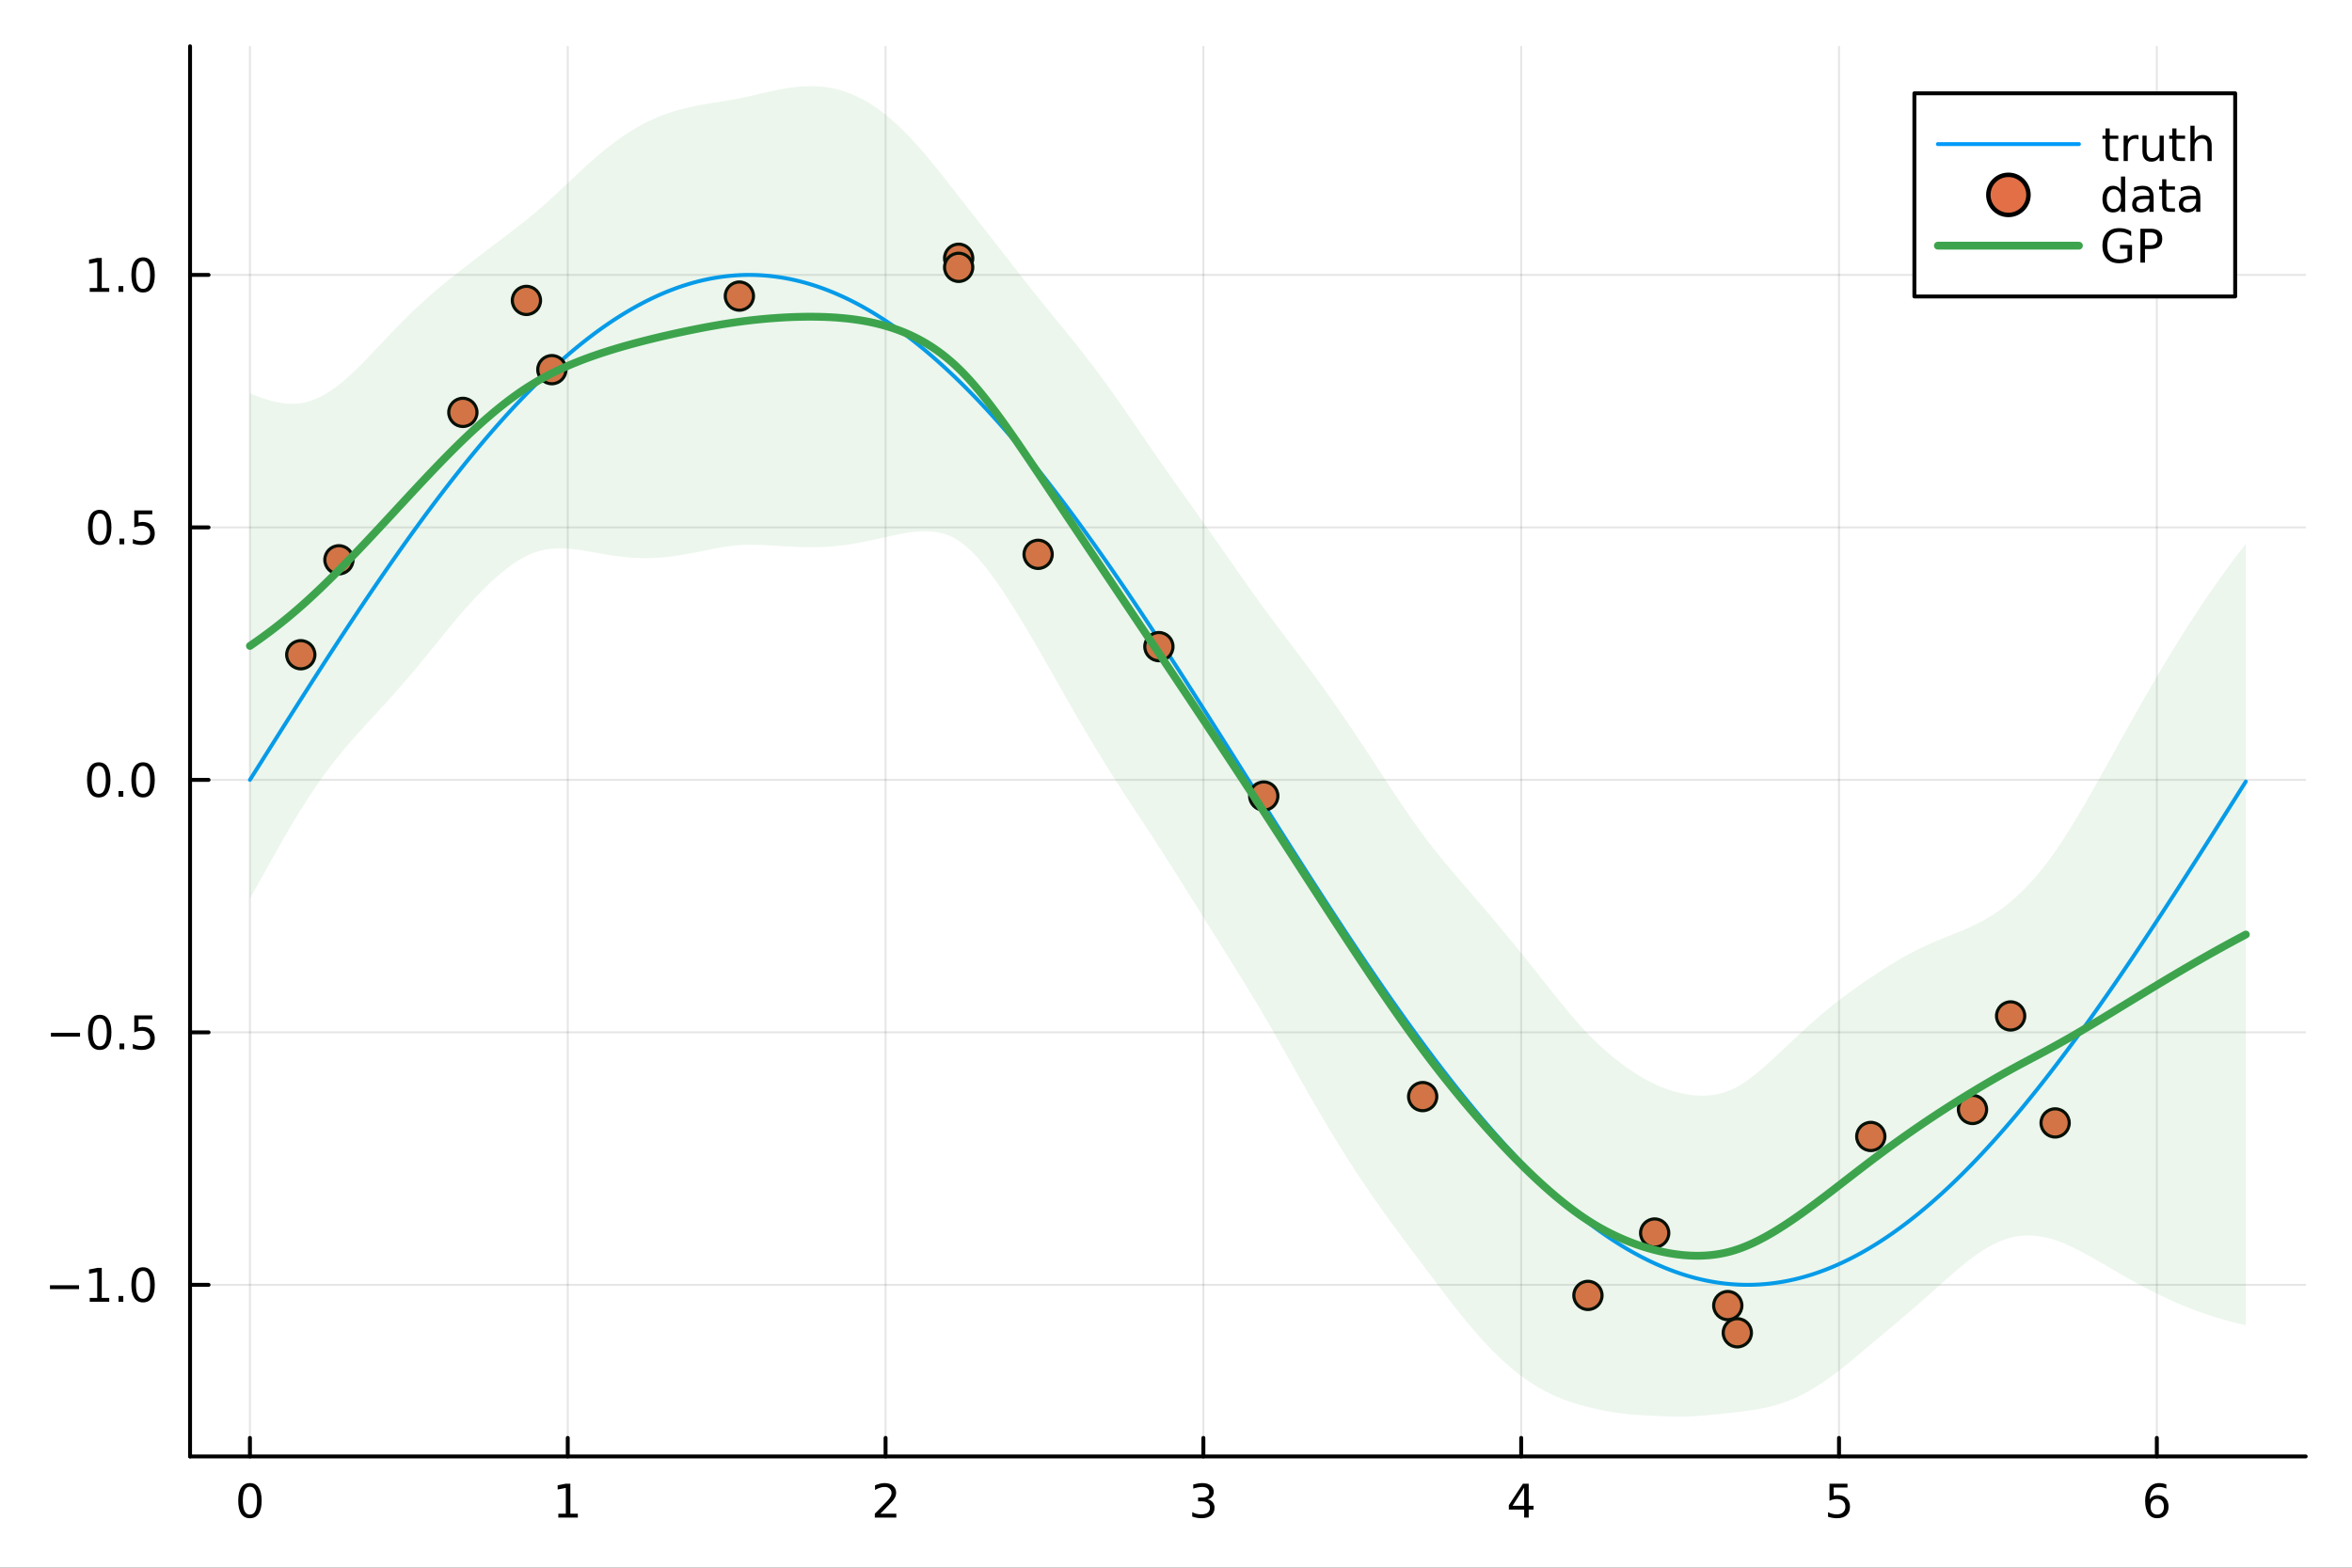 <?xml version="1.0" encoding="utf-8"?>
<svg xmlns="http://www.w3.org/2000/svg" xmlns:xlink="http://www.w3.org/1999/xlink" width="600" height="400" viewBox="0 0 2400 1600">
<rect x="0" y="0" width="2400" height="1600" fill="#333333" stroke="none"/>
<defs>
  <clipPath id="clip620">
    <rect x="0" y="0" width="2400" height="1600"/>
  </clipPath>
</defs>
<path clip-path="url(#clip620)" d="M0 1600 L2400 1600 L2400 0 L0 0  Z" fill="#ffffff" fill-rule="evenodd" fill-opacity="1"/>
<defs>
  <clipPath id="clip621">
    <rect x="480" y="0" width="1681" height="1600"/>
  </clipPath>
</defs>
<path clip-path="url(#clip620)" d="M193.936 1486.45 L2352.76 1486.45 L2352.76 47.244 L193.936 47.244  Z" fill="#ffffff" fill-rule="evenodd" fill-opacity="1"/>
<defs>
  <clipPath id="clip622">
    <rect x="193" y="47" width="2160" height="1440"/>
  </clipPath>
</defs>
<polyline clip-path="url(#clip622)" style="stroke:#000000; stroke-linecap:round; stroke-linejoin:round; stroke-width:2; stroke-opacity:0.1; fill:none" points="255.035,1486.45 255.035,47.244 "/>
<polyline clip-path="url(#clip622)" style="stroke:#000000; stroke-linecap:round; stroke-linejoin:round; stroke-width:2; stroke-opacity:0.1; fill:none" points="579.338,1486.45 579.338,47.244 "/>
<polyline clip-path="url(#clip622)" style="stroke:#000000; stroke-linecap:round; stroke-linejoin:round; stroke-width:2; stroke-opacity:0.1; fill:none" points="903.641,1486.45 903.641,47.244 "/>
<polyline clip-path="url(#clip622)" style="stroke:#000000; stroke-linecap:round; stroke-linejoin:round; stroke-width:2; stroke-opacity:0.1; fill:none" points="1227.94,1486.45 1227.94,47.244 "/>
<polyline clip-path="url(#clip622)" style="stroke:#000000; stroke-linecap:round; stroke-linejoin:round; stroke-width:2; stroke-opacity:0.1; fill:none" points="1552.25,1486.45 1552.25,47.244 "/>
<polyline clip-path="url(#clip622)" style="stroke:#000000; stroke-linecap:round; stroke-linejoin:round; stroke-width:2; stroke-opacity:0.1; fill:none" points="1876.55,1486.45 1876.55,47.244 "/>
<polyline clip-path="url(#clip622)" style="stroke:#000000; stroke-linecap:round; stroke-linejoin:round; stroke-width:2; stroke-opacity:0.1; fill:none" points="2200.85,1486.45 2200.85,47.244 "/>
<polyline clip-path="url(#clip622)" style="stroke:#000000; stroke-linecap:round; stroke-linejoin:round; stroke-width:2; stroke-opacity:0.1; fill:none" points="193.936,1311.31 2352.76,1311.31 "/>
<polyline clip-path="url(#clip622)" style="stroke:#000000; stroke-linecap:round; stroke-linejoin:round; stroke-width:2; stroke-opacity:0.1; fill:none" points="193.936,1053.62 2352.76,1053.62 "/>
<polyline clip-path="url(#clip622)" style="stroke:#000000; stroke-linecap:round; stroke-linejoin:round; stroke-width:2; stroke-opacity:0.1; fill:none" points="193.936,795.943 2352.76,795.943 "/>
<polyline clip-path="url(#clip622)" style="stroke:#000000; stroke-linecap:round; stroke-linejoin:round; stroke-width:2; stroke-opacity:0.1; fill:none" points="193.936,538.261 2352.76,538.261 "/>
<polyline clip-path="url(#clip622)" style="stroke:#000000; stroke-linecap:round; stroke-linejoin:round; stroke-width:2; stroke-opacity:0.1; fill:none" points="193.936,280.58 2352.76,280.58 "/>
<polyline clip-path="url(#clip620)" style="stroke:#000000; stroke-linecap:round; stroke-linejoin:round; stroke-width:4; stroke-opacity:1; fill:none" points="193.936,1486.45 2352.76,1486.45 "/>
<polyline clip-path="url(#clip620)" style="stroke:#000000; stroke-linecap:round; stroke-linejoin:round; stroke-width:4; stroke-opacity:1; fill:none" points="255.035,1486.45 255.035,1467.55 "/>
<polyline clip-path="url(#clip620)" style="stroke:#000000; stroke-linecap:round; stroke-linejoin:round; stroke-width:4; stroke-opacity:1; fill:none" points="579.338,1486.45 579.338,1467.55 "/>
<polyline clip-path="url(#clip620)" style="stroke:#000000; stroke-linecap:round; stroke-linejoin:round; stroke-width:4; stroke-opacity:1; fill:none" points="903.641,1486.45 903.641,1467.55 "/>
<polyline clip-path="url(#clip620)" style="stroke:#000000; stroke-linecap:round; stroke-linejoin:round; stroke-width:4; stroke-opacity:1; fill:none" points="1227.94,1486.45 1227.94,1467.55 "/>
<polyline clip-path="url(#clip620)" style="stroke:#000000; stroke-linecap:round; stroke-linejoin:round; stroke-width:4; stroke-opacity:1; fill:none" points="1552.25,1486.45 1552.25,1467.55 "/>
<polyline clip-path="url(#clip620)" style="stroke:#000000; stroke-linecap:round; stroke-linejoin:round; stroke-width:4; stroke-opacity:1; fill:none" points="1876.55,1486.45 1876.55,1467.55 "/>
<polyline clip-path="url(#clip620)" style="stroke:#000000; stroke-linecap:round; stroke-linejoin:round; stroke-width:4; stroke-opacity:1; fill:none" points="2200.85,1486.45 2200.85,1467.55 "/>
<path clip-path="url(#clip620)" d="M255.035 1517.37 Q251.424 1517.37 249.595 1520.93 Q247.789 1524.47 247.789 1531.6 Q247.789 1538.71 249.595 1542.27 Q251.424 1545.82 255.035 1545.82 Q258.669 1545.82 260.474 1542.27 Q262.303 1538.71 262.303 1531.6 Q262.303 1524.47 260.474 1520.93 Q258.669 1517.37 255.035 1517.37 M255.035 1513.66 Q260.845 1513.66 263.9 1518.27 Q266.979 1522.85 266.979 1531.6 Q266.979 1540.33 263.9 1544.94 Q260.845 1549.52 255.035 1549.52 Q249.225 1549.52 246.146 1544.94 Q243.09 1540.33 243.09 1531.6 Q243.09 1522.85 246.146 1518.27 Q249.225 1513.66 255.035 1513.66 Z" fill="#000000" fill-rule="nonzero" fill-opacity="1" /><path clip-path="url(#clip620)" d="M569.72 1544.91 L577.358 1544.91 L577.358 1518.55 L569.048 1520.21 L569.048 1515.95 L577.312 1514.29 L581.988 1514.29 L581.988 1544.91 L589.627 1544.91 L589.627 1548.85 L569.72 1548.85 L569.72 1544.91 Z" fill="#000000" fill-rule="nonzero" fill-opacity="1" /><path clip-path="url(#clip620)" d="M898.293 1544.91 L914.613 1544.91 L914.613 1548.85 L892.668 1548.85 L892.668 1544.91 Q895.33 1542.16 899.914 1537.53 Q904.52 1532.88 905.701 1531.53 Q907.946 1529.01 908.826 1527.27 Q909.729 1525.51 909.729 1523.82 Q909.729 1521.07 907.784 1519.33 Q905.863 1517.6 902.761 1517.6 Q900.562 1517.6 898.108 1518.36 Q895.678 1519.13 892.9 1520.68 L892.9 1515.95 Q895.724 1514.82 898.178 1514.24 Q900.631 1513.66 902.668 1513.66 Q908.039 1513.66 911.233 1516.35 Q914.428 1519.03 914.428 1523.52 Q914.428 1525.65 913.617 1527.57 Q912.83 1529.47 910.724 1532.07 Q910.145 1532.74 907.043 1535.95 Q903.942 1539.15 898.293 1544.91 Z" fill="#000000" fill-rule="nonzero" fill-opacity="1" /><path clip-path="url(#clip620)" d="M1232.19 1530.21 Q1235.55 1530.93 1237.42 1533.2 Q1239.32 1535.47 1239.32 1538.8 Q1239.32 1543.92 1235.8 1546.72 Q1232.28 1549.52 1225.8 1549.52 Q1223.63 1549.52 1221.31 1549.08 Q1219.02 1548.66 1216.57 1547.81 L1216.57 1543.29 Q1218.51 1544.43 1220.83 1545.01 Q1223.14 1545.58 1225.66 1545.58 Q1230.06 1545.58 1232.35 1543.85 Q1234.67 1542.11 1234.67 1538.8 Q1234.67 1535.75 1232.52 1534.03 Q1230.39 1532.3 1226.57 1532.3 L1222.54 1532.3 L1222.54 1528.45 L1226.75 1528.45 Q1230.2 1528.45 1232.03 1527.09 Q1233.86 1525.7 1233.86 1523.11 Q1233.86 1520.45 1231.96 1519.03 Q1230.08 1517.6 1226.57 1517.6 Q1224.64 1517.6 1222.45 1518.01 Q1220.25 1518.43 1217.61 1519.31 L1217.61 1515.14 Q1220.27 1514.4 1222.58 1514.03 Q1224.92 1513.66 1226.98 1513.66 Q1232.31 1513.66 1235.41 1516.09 Q1238.51 1518.5 1238.51 1522.62 Q1238.51 1525.49 1236.87 1527.48 Q1235.22 1529.45 1232.19 1530.21 Z" fill="#000000" fill-rule="nonzero" fill-opacity="1" /><path clip-path="url(#clip620)" d="M1555.26 1518.36 L1543.45 1536.81 L1555.26 1536.81 L1555.26 1518.36 M1554.03 1514.29 L1559.91 1514.29 L1559.91 1536.81 L1564.84 1536.81 L1564.84 1540.7 L1559.91 1540.7 L1559.91 1548.85 L1555.26 1548.85 L1555.26 1540.7 L1539.65 1540.7 L1539.65 1536.19 L1554.03 1514.29 Z" fill="#000000" fill-rule="nonzero" fill-opacity="1" /><path clip-path="url(#clip620)" d="M1866.83 1514.29 L1885.18 1514.29 L1885.18 1518.22 L1871.11 1518.22 L1871.11 1526.7 Q1872.13 1526.35 1873.15 1526.19 Q1874.17 1526 1875.18 1526 Q1880.97 1526 1884.35 1529.17 Q1887.73 1532.34 1887.73 1537.76 Q1887.73 1543.34 1884.26 1546.44 Q1880.79 1549.52 1874.47 1549.52 Q1872.29 1549.52 1870.02 1549.15 Q1867.78 1548.78 1865.37 1548.04 L1865.37 1543.34 Q1867.45 1544.47 1869.67 1545.03 Q1871.9 1545.58 1874.37 1545.58 Q1878.38 1545.58 1880.72 1543.48 Q1883.05 1541.37 1883.05 1537.76 Q1883.05 1534.15 1880.72 1532.04 Q1878.38 1529.94 1874.37 1529.94 Q1872.5 1529.94 1870.62 1530.35 Q1868.77 1530.77 1866.83 1531.65 L1866.83 1514.29 Z" fill="#000000" fill-rule="nonzero" fill-opacity="1" /><path clip-path="url(#clip620)" d="M2201.26 1529.7 Q2198.11 1529.7 2196.26 1531.86 Q2194.43 1534.01 2194.43 1537.76 Q2194.43 1541.49 2196.26 1543.66 Q2198.11 1545.82 2201.26 1545.82 Q2204.41 1545.82 2206.23 1543.66 Q2208.09 1541.49 2208.09 1537.76 Q2208.09 1534.01 2206.23 1531.86 Q2204.41 1529.7 2201.26 1529.7 M2210.54 1515.05 L2210.54 1519.31 Q2208.78 1518.48 2206.98 1518.04 Q2205.19 1517.6 2203.43 1517.6 Q2198.8 1517.6 2196.35 1520.72 Q2193.92 1523.85 2193.57 1530.17 Q2194.94 1528.15 2197 1527.09 Q2199.06 1526 2201.54 1526 Q2206.74 1526 2209.75 1529.17 Q2212.79 1532.32 2212.79 1537.76 Q2212.79 1543.08 2209.64 1546.3 Q2206.49 1549.52 2201.26 1549.52 Q2195.26 1549.52 2192.09 1544.94 Q2188.92 1540.33 2188.92 1531.6 Q2188.92 1523.41 2192.81 1518.55 Q2196.7 1513.66 2203.25 1513.66 Q2205.01 1513.66 2206.79 1514.01 Q2208.6 1514.36 2210.54 1515.05 Z" fill="#000000" fill-rule="nonzero" fill-opacity="1" /><polyline clip-path="url(#clip620)" style="stroke:#000000; stroke-linecap:round; stroke-linejoin:round; stroke-width:4; stroke-opacity:1; fill:none" points="193.936,1486.45 193.936,47.244 "/>
<polyline clip-path="url(#clip620)" style="stroke:#000000; stroke-linecap:round; stroke-linejoin:round; stroke-width:4; stroke-opacity:1; fill:none" points="193.936,1311.31 212.834,1311.31 "/>
<polyline clip-path="url(#clip620)" style="stroke:#000000; stroke-linecap:round; stroke-linejoin:round; stroke-width:4; stroke-opacity:1; fill:none" points="193.936,1053.62 212.834,1053.62 "/>
<polyline clip-path="url(#clip620)" style="stroke:#000000; stroke-linecap:round; stroke-linejoin:round; stroke-width:4; stroke-opacity:1; fill:none" points="193.936,795.943 212.834,795.943 "/>
<polyline clip-path="url(#clip620)" style="stroke:#000000; stroke-linecap:round; stroke-linejoin:round; stroke-width:4; stroke-opacity:1; fill:none" points="193.936,538.261 212.834,538.261 "/>
<polyline clip-path="url(#clip620)" style="stroke:#000000; stroke-linecap:round; stroke-linejoin:round; stroke-width:4; stroke-opacity:1; fill:none" points="193.936,280.58 212.834,280.58 "/>
<path clip-path="url(#clip620)" d="M50.992 1311.76 L80.668 1311.76 L80.668 1315.69 L50.992 1315.69 L50.992 1311.76 Z" fill="#000000" fill-rule="nonzero" fill-opacity="1" /><path clip-path="url(#clip620)" d="M91.571 1324.65 L99.21 1324.65 L99.21 1298.28 L90.899 1299.95 L90.899 1295.69 L99.163 1294.03 L103.839 1294.03 L103.839 1324.65 L111.478 1324.65 L111.478 1328.59 L91.571 1328.59 L91.571 1324.65 Z" fill="#000000" fill-rule="nonzero" fill-opacity="1" /><path clip-path="url(#clip620)" d="M120.922 1322.71 L125.807 1322.71 L125.807 1328.59 L120.922 1328.59 L120.922 1322.71 Z" fill="#000000" fill-rule="nonzero" fill-opacity="1" /><path clip-path="url(#clip620)" d="M145.992 1297.1 Q142.381 1297.1 140.552 1300.67 Q138.746 1304.21 138.746 1311.34 Q138.746 1318.45 140.552 1322.01 Q142.381 1325.55 145.992 1325.55 Q149.626 1325.55 151.431 1322.01 Q153.26 1318.45 153.26 1311.34 Q153.26 1304.21 151.431 1300.67 Q149.626 1297.1 145.992 1297.1 M145.992 1293.4 Q151.802 1293.4 154.857 1298.01 Q157.936 1302.59 157.936 1311.34 Q157.936 1320.07 154.857 1324.67 Q151.802 1329.26 145.992 1329.26 Q140.181 1329.26 137.103 1324.67 Q134.047 1320.07 134.047 1311.34 Q134.047 1302.59 137.103 1298.01 Q140.181 1293.4 145.992 1293.4 Z" fill="#000000" fill-rule="nonzero" fill-opacity="1" /><path clip-path="url(#clip620)" d="M51.987 1054.08 L81.663 1054.08 L81.663 1058.01 L51.987 1058.01 L51.987 1054.08 Z" fill="#000000" fill-rule="nonzero" fill-opacity="1" /><path clip-path="url(#clip620)" d="M101.756 1039.42 Q98.145 1039.42 96.316 1042.99 Q94.51 1046.53 94.51 1053.66 Q94.51 1060.77 96.316 1064.33 Q98.145 1067.87 101.756 1067.87 Q105.39 1067.87 107.196 1064.33 Q109.024 1060.77 109.024 1053.66 Q109.024 1046.53 107.196 1042.99 Q105.39 1039.42 101.756 1039.42 M101.756 1035.72 Q107.566 1035.72 110.621 1040.33 Q113.7 1044.91 113.7 1053.66 Q113.7 1062.39 110.621 1066.99 Q107.566 1071.58 101.756 1071.58 Q95.946 1071.58 92.867 1066.99 Q89.811 1062.39 89.811 1053.66 Q89.811 1044.91 92.867 1040.33 Q95.946 1035.72 101.756 1035.72 Z" fill="#000000" fill-rule="nonzero" fill-opacity="1" /><path clip-path="url(#clip620)" d="M121.918 1065.02 L126.802 1065.02 L126.802 1070.9 L121.918 1070.9 L121.918 1065.02 Z" fill="#000000" fill-rule="nonzero" fill-opacity="1" /><path clip-path="url(#clip620)" d="M137.033 1036.34 L155.39 1036.34 L155.39 1040.28 L141.316 1040.28 L141.316 1048.75 Q142.334 1048.4 143.353 1048.24 Q144.371 1048.06 145.39 1048.06 Q151.177 1048.06 154.556 1051.23 Q157.936 1054.4 157.936 1059.82 Q157.936 1065.39 154.464 1068.5 Q150.992 1071.58 144.672 1071.58 Q142.496 1071.58 140.228 1071.21 Q137.982 1070.83 135.575 1070.09 L135.575 1065.39 Q137.658 1066.53 139.881 1067.08 Q142.103 1067.64 144.58 1067.64 Q148.584 1067.64 150.922 1065.53 Q153.26 1063.43 153.26 1059.82 Q153.26 1056.21 150.922 1054.1 Q148.584 1051.99 144.58 1051.99 Q142.705 1051.99 140.83 1052.41 Q138.978 1052.83 137.033 1053.71 L137.033 1036.34 Z" fill="#000000" fill-rule="nonzero" fill-opacity="1" /><path clip-path="url(#clip620)" d="M100.76 781.741 Q97.149 781.741 95.321 785.306 Q93.515 788.848 93.515 795.977 Q93.515 803.084 95.321 806.649 Q97.149 810.19 100.76 810.19 Q104.395 810.19 106.2 806.649 Q108.029 803.084 108.029 795.977 Q108.029 788.848 106.2 785.306 Q104.395 781.741 100.76 781.741 M100.76 778.038 Q106.571 778.038 109.626 782.644 Q112.705 787.227 112.705 795.977 Q112.705 804.704 109.626 809.311 Q106.571 813.894 100.76 813.894 Q94.95 813.894 91.871 809.311 Q88.816 804.704 88.816 795.977 Q88.816 787.227 91.871 782.644 Q94.95 778.038 100.76 778.038 Z" fill="#000000" fill-rule="nonzero" fill-opacity="1" /><path clip-path="url(#clip620)" d="M120.922 807.343 L125.807 807.343 L125.807 813.223 L120.922 813.223 L120.922 807.343 Z" fill="#000000" fill-rule="nonzero" fill-opacity="1" /><path clip-path="url(#clip620)" d="M145.992 781.741 Q142.381 781.741 140.552 785.306 Q138.746 788.848 138.746 795.977 Q138.746 803.084 140.552 806.649 Q142.381 810.19 145.992 810.19 Q149.626 810.19 151.431 806.649 Q153.26 803.084 153.26 795.977 Q153.26 788.848 151.431 785.306 Q149.626 781.741 145.992 781.741 M145.992 778.038 Q151.802 778.038 154.857 782.644 Q157.936 787.227 157.936 795.977 Q157.936 804.704 154.857 809.311 Q151.802 813.894 145.992 813.894 Q140.181 813.894 137.103 809.311 Q134.047 804.704 134.047 795.977 Q134.047 787.227 137.103 782.644 Q140.181 778.038 145.992 778.038 Z" fill="#000000" fill-rule="nonzero" fill-opacity="1" /><path clip-path="url(#clip620)" d="M101.756 524.06 Q98.145 524.06 96.316 527.625 Q94.51 531.166 94.51 538.296 Q94.51 545.402 96.316 548.967 Q98.145 552.509 101.756 552.509 Q105.39 552.509 107.196 548.967 Q109.024 545.402 109.024 538.296 Q109.024 531.166 107.196 527.625 Q105.39 524.06 101.756 524.06 M101.756 520.356 Q107.566 520.356 110.621 524.963 Q113.7 529.546 113.7 538.296 Q113.7 547.023 110.621 551.629 Q107.566 556.213 101.756 556.213 Q95.946 556.213 92.867 551.629 Q89.811 547.023 89.811 538.296 Q89.811 529.546 92.867 524.963 Q95.946 520.356 101.756 520.356 Z" fill="#000000" fill-rule="nonzero" fill-opacity="1" /><path clip-path="url(#clip620)" d="M121.918 549.662 L126.802 549.662 L126.802 555.541 L121.918 555.541 L121.918 549.662 Z" fill="#000000" fill-rule="nonzero" fill-opacity="1" /><path clip-path="url(#clip620)" d="M137.033 520.981 L155.39 520.981 L155.39 524.916 L141.316 524.916 L141.316 533.389 Q142.334 533.041 143.353 532.879 Q144.371 532.694 145.39 532.694 Q151.177 532.694 154.556 535.865 Q157.936 539.037 157.936 544.453 Q157.936 550.032 154.464 553.134 Q150.992 556.213 144.672 556.213 Q142.496 556.213 140.228 555.842 Q137.982 555.472 135.575 554.731 L135.575 550.032 Q137.658 551.166 139.881 551.722 Q142.103 552.277 144.58 552.277 Q148.584 552.277 150.922 550.171 Q153.26 548.064 153.26 544.453 Q153.26 540.842 150.922 538.736 Q148.584 536.629 144.58 536.629 Q142.705 536.629 140.83 537.046 Q138.978 537.463 137.033 538.342 L137.033 520.981 Z" fill="#000000" fill-rule="nonzero" fill-opacity="1" /><path clip-path="url(#clip620)" d="M91.571 293.925 L99.21 293.925 L99.21 267.559 L90.899 269.226 L90.899 264.967 L99.163 263.3 L103.839 263.3 L103.839 293.925 L111.478 293.925 L111.478 297.86 L91.571 297.86 L91.571 293.925 Z" fill="#000000" fill-rule="nonzero" fill-opacity="1" /><path clip-path="url(#clip620)" d="M120.922 291.98 L125.807 291.98 L125.807 297.86 L120.922 297.86 L120.922 291.98 Z" fill="#000000" fill-rule="nonzero" fill-opacity="1" /><path clip-path="url(#clip620)" d="M145.992 266.379 Q142.381 266.379 140.552 269.943 Q138.746 273.485 138.746 280.615 Q138.746 287.721 140.552 291.286 Q142.381 294.827 145.992 294.827 Q149.626 294.827 151.431 291.286 Q153.26 287.721 153.26 280.615 Q153.26 273.485 151.431 269.943 Q149.626 266.379 145.992 266.379 M145.992 262.675 Q151.802 262.675 154.857 267.281 Q157.936 271.865 157.936 280.615 Q157.936 289.341 154.857 293.948 Q151.802 298.531 145.992 298.531 Q140.181 298.531 137.103 293.948 Q134.047 289.341 134.047 280.615 Q134.047 271.865 137.103 267.281 Q140.181 262.675 145.992 262.675 Z" fill="#000000" fill-rule="nonzero" fill-opacity="1" /><polyline clip-path="url(#clip622)" style="stroke:#009af9; stroke-linecap:round; stroke-linejoin:round; stroke-width:4; stroke-opacity:1; fill:none" points="255.035,795.943 258.278,790.789 261.521,785.636 264.764,780.484 268.007,775.334 271.25,770.185 274.493,765.039 277.736,759.897 280.979,754.758 284.222,749.623 287.465,744.492 290.708,739.367 293.951,734.247 297.194,729.134 300.437,724.027 303.68,718.928 306.923,713.836 310.166,708.752 313.409,703.678 316.652,698.612 319.895,693.556 323.138,688.51 326.381,683.475 329.624,678.452 332.867,673.44 336.11,668.44 339.353,663.453 342.596,658.479 345.84,653.519 349.083,648.574 352.326,643.643 355.569,638.727 358.812,633.827 362.055,628.943 365.298,624.076 368.541,619.226 371.784,614.394 375.027,609.58 378.27,604.784 381.513,600.008 384.756,595.251 387.999,590.514 391.242,585.798 394.485,581.103 397.728,576.429 400.971,571.778 404.214,567.148 407.457,562.542 410.7,557.959 413.943,553.4 417.186,548.865 420.429,544.354 423.672,539.869 426.915,535.41 430.158,530.976 433.401,526.569 436.644,522.189 439.887,517.836 443.13,513.512 446.373,509.215 449.616,504.947 452.859,500.708 456.103,496.499 459.346,492.319 462.589,488.17 465.832,484.052 469.075,479.965 472.318,475.91 475.561,471.886 478.804,467.895 482.047,463.937 485.29,460.012 488.533,456.12 491.776,452.263 495.019,448.44 498.262,444.651 501.505,440.898 504.748,437.18 507.991,433.499 511.234,429.853 514.477,426.244 517.72,422.672 520.963,419.137 524.206,415.64 527.449,412.181 530.692,408.761 533.935,405.379 537.178,402.036 540.421,398.733 543.664,395.469 546.907,392.245 550.15,389.062 553.393,385.919 556.636,382.818 559.879,379.757 563.122,376.739 566.366,373.762 569.609,370.827 572.852,367.935 576.095,365.086 579.338,362.28 582.581,359.517 585.824,356.798 589.067,354.123 592.31,351.492 595.553,348.905 598.796,346.363 602.039,343.866 605.282,341.414 608.525,339.008 611.768,336.648 615.011,334.333 618.254,332.064 621.497,329.842 624.74,327.667 627.983,325.538 631.226,323.456 634.469,321.422 637.712,319.435 640.955,317.496 644.198,315.604 647.441,313.761 650.684,311.966 653.927,310.219 657.17,308.521 660.413,306.871 663.656,305.271 666.899,303.719 670.142,302.217 673.385,300.764 676.629,299.361 679.872,298.007 683.115,296.703 686.358,295.449 689.601,294.245 692.844,293.091 696.087,291.988 699.33,290.934 702.573,289.932 705.816,288.98 709.059,288.079 712.302,287.228 715.545,286.428 718.788,285.68 722.031,284.982 725.274,284.335 728.517,283.74 731.76,283.196 735.003,282.703 738.246,282.261 741.489,281.871 744.732,281.532 747.975,281.245 751.218,281.009 754.461,280.824 757.704,280.691 760.947,280.61 764.19,280.58 767.433,280.602 770.676,280.675 773.919,280.8 777.162,280.976 780.405,281.204 783.648,281.483 786.892,281.813 790.135,282.196 793.378,282.629 796.621,283.114 799.864,283.65 803.107,284.237 806.35,284.876 809.593,285.565 812.836,286.306 816.079,287.097 819.322,287.94 822.565,288.833 825.808,289.777 829.051,290.771 832.294,291.817 835.537,292.912 838.78,294.058 842.023,295.254 845.266,296.5 848.509,297.796 851.752,299.142 854.995,300.537 858.238,301.982 861.481,303.477 864.724,305.02 867.967,306.613 871.21,308.255 874.453,309.945 877.696,311.684 880.939,313.472 884.182,315.308 887.425,317.191 890.668,319.123 893.911,321.102 897.155,323.129 900.398,325.203 903.641,327.325 906.884,329.493 910.127,331.707 913.37,333.968 916.613,336.276 919.856,338.629 923.099,341.028 926.342,343.473 929.585,345.962 932.828,348.497 936.071,351.077 939.314,353.701 942.557,356.369 945.8,359.081 949.043,361.837 952.286,364.636 955.529,367.479 958.772,370.364 962.015,373.292 965.258,376.262 968.501,379.274 971.744,382.327 974.987,385.422 978.23,388.559 981.473,391.735 984.716,394.953 987.959,398.21 991.202,401.507 994.445,404.844 997.688,408.219 1000.93,411.634 1004.17,415.087 1007.42,418.578 1010.66,422.107 1013.9,425.673 1017.15,429.276 1020.39,432.916 1023.63,436.592 1026.88,440.304 1030.12,444.051 1033.36,447.834 1036.6,451.652 1039.85,455.504 1043.09,459.39 1046.33,463.309 1049.58,467.262 1052.82,471.248 1056.06,475.267 1059.31,479.317 1062.55,483.399 1065.79,487.512 1069.04,491.657 1072.28,495.831 1075.52,500.036 1078.76,504.27 1082.01,508.533 1085.25,512.825 1088.49,517.146 1091.74,521.494 1094.98,525.87 1098.22,530.272 1101.47,534.702 1104.71,539.157 1107.95,543.638 1111.19,548.145 1114.44,552.676 1117.68,557.231 1120.92,561.81 1124.17,566.413 1127.41,571.039 1130.65,575.687 1133.9,580.357 1137.14,585.049 1140.38,589.762 1143.62,594.495 1146.87,599.249 1150.11,604.022 1153.35,608.815 1156.6,613.626 1159.84,618.455 1163.08,623.302 1166.33,628.167 1169.57,633.048 1172.81,637.945 1176.06,642.859 1179.3,647.787 1182.54,652.731 1185.78,657.688 1189.03,662.66 1192.27,667.645 1195.51,672.642 1198.76,677.653 1202,682.674 1205.24,687.708 1208.49,692.752 1211.73,697.806 1214.97,702.87 1218.21,707.944 1221.46,713.026 1224.7,718.116 1227.94,723.215 1231.19,728.32 1234.43,733.433 1237.67,738.551 1240.92,743.676 1244.16,748.805 1247.4,753.94 1250.64,759.078 1253.89,764.22 1257.13,769.366 1260.37,774.514 1263.62,779.664 1266.86,784.816 1270.1,789.968 1273.35,795.122 1276.59,800.275 1279.83,805.429 1283.08,810.581 1286.32,815.732 1289.56,820.88 1292.8,826.027 1296.05,831.17 1299.29,836.31 1302.53,841.445 1305.78,846.576 1309.02,851.702 1312.26,856.823 1315.51,861.937 1318.75,867.045 1321.99,872.146 1325.23,877.239 1328.48,882.324 1331.72,887.4 1334.96,892.467 1338.21,897.525 1341.45,902.572 1344.69,907.609 1347.94,912.635 1351.18,917.648 1354.42,922.65 1357.66,927.639 1360.91,932.615 1364.15,937.577 1367.39,942.525 1370.64,947.459 1373.88,952.377 1377.12,957.279 1380.37,962.166 1383.61,967.036 1386.85,971.888 1390.1,976.723 1393.34,981.54 1396.58,986.339 1399.82,991.118 1403.07,995.878 1406.31,1000.62 1409.55,1005.34 1412.8,1010.04 1416.04,1014.71 1419.28,1019.37 1422.53,1024 1425.77,1028.61 1429.01,1033.2 1432.25,1037.76 1435.5,1042.3 1438.74,1046.81 1441.98,1051.3 1445.23,1055.77 1448.47,1060.2 1451.71,1064.62 1454.96,1069 1458.2,1073.36 1461.44,1077.69 1464.68,1081.99 1467.93,1086.26 1471.17,1090.5 1474.41,1094.72 1477.66,1098.9 1480.9,1103.06 1484.14,1107.18 1487.39,1111.27 1490.63,1115.33 1493.87,1119.36 1497.11,1123.36 1500.36,1127.32 1503.6,1131.25 1506.84,1135.15 1510.09,1139.01 1513.33,1142.84 1516.57,1146.63 1519.82,1150.39 1523.06,1154.12 1526.3,1157.8 1529.55,1161.45 1532.79,1165.07 1536.03,1168.65 1539.27,1172.19 1542.52,1175.69 1545.76,1179.16 1549,1182.58 1552.25,1185.97 1555.49,1189.32 1558.73,1192.63 1561.98,1195.9 1565.22,1199.13 1568.46,1202.32 1571.7,1205.47 1574.95,1208.58 1578.19,1211.64 1581.43,1214.67 1584.68,1217.65 1587.92,1220.59 1591.16,1223.49 1594.41,1226.35 1597.65,1229.16 1600.89,1231.93 1604.13,1234.66 1607.38,1237.34 1610.62,1239.98 1613.86,1242.57 1617.11,1245.12 1620.35,1247.62 1623.59,1250.08 1626.84,1252.5 1630.08,1254.86 1633.32,1257.19 1636.57,1259.46 1639.81,1261.69 1643.05,1263.88 1646.29,1266.01 1649.54,1268.1 1652.78,1270.14 1656.02,1272.14 1659.27,1274.08 1662.51,1275.98 1665.75,1277.83 1669,1279.64 1672.24,1281.39 1675.48,1283.1 1678.72,1284.75 1681.97,1286.36 1685.21,1287.92 1688.45,1289.43 1691.7,1290.89 1694.94,1292.3 1698.18,1293.67 1701.43,1294.98 1704.67,1296.24 1707.91,1297.45 1711.15,1298.61 1714.4,1299.73 1717.64,1300.79 1720.88,1301.8 1724.13,1302.76 1727.37,1303.67 1730.61,1304.53 1733.86,1305.33 1737.1,1306.09 1740.34,1306.8 1743.59,1307.45 1746.83,1308.05 1750.07,1308.61 1753.31,1309.11 1756.56,1309.56 1759.8,1309.96 1763.04,1310.3 1766.29,1310.6 1769.53,1310.84 1772.77,1311.04 1776.02,1311.18 1779.26,1311.27 1782.5,1311.3 1785.74,1311.29 1788.99,1311.23 1792.23,1311.11 1795.47,1310.94 1798.72,1310.72 1801.96,1310.45 1805.2,1310.13 1808.45,1309.75 1811.69,1309.33 1814.93,1308.85 1818.17,1308.32 1821.42,1307.75 1824.66,1307.11 1827.9,1306.43 1831.15,1305.7 1834.39,1304.92 1837.63,1304.08 1840.88,1303.2 1844.12,1302.26 1847.36,1301.28 1850.61,1300.24 1853.85,1299.15 1857.09,1298.01 1860.33,1296.83 1863.58,1295.59 1866.82,1294.3 1870.06,1292.96 1873.31,1291.57 1876.55,1290.14 1879.79,1288.65 1883.04,1287.11 1886.28,1285.53 1889.52,1283.9 1892.76,1282.21 1896.01,1280.48 1899.25,1278.7 1902.49,1276.87 1905.74,1275 1908.98,1273.07 1912.22,1271.1 1915.47,1269.08 1918.71,1267.02 1921.95,1264.9 1925.19,1262.74 1928.44,1260.53 1931.68,1258.28 1934.92,1255.98 1938.17,1253.63 1941.41,1251.24 1944.65,1248.81 1947.9,1246.32 1951.14,1243.79 1954.38,1241.22 1957.63,1238.61 1960.87,1235.94 1964.11,1233.24 1967.35,1230.49 1970.6,1227.7 1973.84,1224.86 1977.08,1221.98 1980.33,1219.06 1983.57,1216.1 1986.81,1213.09 1990.06,1210.05 1993.3,1206.96 1996.54,1203.83 1999.78,1200.66 2003.03,1197.45 2006.27,1194.2 2009.51,1190.91 2012.76,1187.58 2016,1184.21 2019.24,1180.8 2022.49,1177.35 2025.73,1173.87 2028.97,1170.34 2032.21,1166.78 2035.46,1163.19 2038.7,1159.55 2041.94,1155.88 2045.19,1152.18 2048.43,1148.43 2051.67,1144.66 2054.92,1140.84 2058.16,1137 2061.4,1133.12 2064.65,1129.2 2067.89,1125.25 2071.13,1121.27 2074.37,1117.26 2077.62,1113.22 2080.86,1109.14 2084.1,1105.03 2087.35,1100.89 2090.59,1096.72 2093.83,1092.52 2097.08,1088.29 2100.32,1084.03 2103.56,1079.75 2106.8,1075.43 2110.05,1071.09 2113.29,1066.71 2116.53,1062.32 2119.78,1057.89 2123.02,1053.44 2126.26,1048.96 2129.51,1044.46 2132.75,1039.93 2135.99,1035.38 2139.23,1030.81 2142.48,1026.21 2145.72,1021.58 2148.96,1016.94 2152.21,1012.27 2155.45,1007.59 2158.69,1002.88 2161.94,998.145 2165.18,993.395 2168.42,988.625 2171.67,983.835 2174.91,979.027 2178.15,974.201 2181.39,969.356 2184.64,964.495 2187.88,959.616 2191.12,954.721 2194.37,949.81 2197.61,944.884 2200.85,939.943 2204.1,934.988 2207.34,930.018 2210.58,925.035 2213.82,920.04 2217.07,915.032 2220.31,910.012 2223.55,904.98 2226.8,899.938 2230.04,894.885 2233.28,889.822 2236.53,884.75 2239.77,879.67 2243.01,874.58 2246.25,869.483 2249.5,864.379 2252.74,859.267 2255.98,854.15 2259.23,849.026 2262.47,843.897 2265.71,838.764 2268.96,833.626 2272.2,828.484 2275.44,823.34 2278.69,818.192 2281.93,813.042 2285.17,807.89 2288.41,802.738 2291.66,797.584 "/>
<circle clip-path="url(#clip622)" cx="472.318" cy="420.883" r="14.4" fill="#e26f46" fill-rule="evenodd" fill-opacity="1" stroke="#000000" stroke-opacity="1" stroke-width="3.2"/>
<circle clip-path="url(#clip622)" cx="754.461" cy="302.197" r="14.4" fill="#e26f46" fill-rule="evenodd" fill-opacity="1" stroke="#000000" stroke-opacity="1" stroke-width="3.2"/>
<circle clip-path="url(#clip622)" cx="1182.54" cy="659.954" r="14.4" fill="#e26f46" fill-rule="evenodd" fill-opacity="1" stroke="#000000" stroke-opacity="1" stroke-width="3.2"/>
<circle clip-path="url(#clip622)" cx="1620.35" cy="1322.1" r="14.4" fill="#e26f46" fill-rule="evenodd" fill-opacity="1" stroke="#000000" stroke-opacity="1" stroke-width="3.2"/>
<circle clip-path="url(#clip622)" cx="1688.45" cy="1258.44" r="14.4" fill="#e26f46" fill-rule="evenodd" fill-opacity="1" stroke="#000000" stroke-opacity="1" stroke-width="3.2"/>
<circle clip-path="url(#clip622)" cx="1451.71" cy="1119.2" r="14.4" fill="#e26f46" fill-rule="evenodd" fill-opacity="1" stroke="#000000" stroke-opacity="1" stroke-width="3.2"/>
<circle clip-path="url(#clip622)" cx="345.84" cy="571.344" r="14.4" fill="#e26f46" fill-rule="evenodd" fill-opacity="1" stroke="#000000" stroke-opacity="1" stroke-width="3.2"/>
<circle clip-path="url(#clip622)" cx="563.122" cy="377.281" r="14.4" fill="#e26f46" fill-rule="evenodd" fill-opacity="1" stroke="#000000" stroke-opacity="1" stroke-width="3.2"/>
<circle clip-path="url(#clip622)" cx="1772.77" cy="1360.26" r="14.4" fill="#e26f46" fill-rule="evenodd" fill-opacity="1" stroke="#000000" stroke-opacity="1" stroke-width="3.2"/>
<circle clip-path="url(#clip622)" cx="2097.08" cy="1146.08" r="14.4" fill="#e26f46" fill-rule="evenodd" fill-opacity="1" stroke="#000000" stroke-opacity="1" stroke-width="3.2"/>
<circle clip-path="url(#clip622)" cx="2012.76" cy="1132.32" r="14.4" fill="#e26f46" fill-rule="evenodd" fill-opacity="1" stroke="#000000" stroke-opacity="1" stroke-width="3.2"/>
<circle clip-path="url(#clip622)" cx="2051.67" cy="1036.88" r="14.4" fill="#e26f46" fill-rule="evenodd" fill-opacity="1" stroke="#000000" stroke-opacity="1" stroke-width="3.2"/>
<circle clip-path="url(#clip622)" cx="978.23" cy="263.585" r="14.4" fill="#e26f46" fill-rule="evenodd" fill-opacity="1" stroke="#000000" stroke-opacity="1" stroke-width="3.2"/>
<circle clip-path="url(#clip622)" cx="1908.98" cy="1159.89" r="14.4" fill="#e26f46" fill-rule="evenodd" fill-opacity="1" stroke="#000000" stroke-opacity="1" stroke-width="3.2"/>
<circle clip-path="url(#clip622)" cx="1763.04" cy="1332.48" r="14.4" fill="#e26f46" fill-rule="evenodd" fill-opacity="1" stroke="#000000" stroke-opacity="1" stroke-width="3.2"/>
<circle clip-path="url(#clip622)" cx="1059.31" cy="565.761" r="14.4" fill="#e26f46" fill-rule="evenodd" fill-opacity="1" stroke="#000000" stroke-opacity="1" stroke-width="3.2"/>
<circle clip-path="url(#clip622)" cx="537.178" cy="306.609" r="14.4" fill="#e26f46" fill-rule="evenodd" fill-opacity="1" stroke="#000000" stroke-opacity="1" stroke-width="3.2"/>
<circle clip-path="url(#clip622)" cx="1289.56" cy="812.441" r="14.4" fill="#e26f46" fill-rule="evenodd" fill-opacity="1" stroke="#000000" stroke-opacity="1" stroke-width="3.2"/>
<circle clip-path="url(#clip622)" cx="978.23" cy="272.838" r="14.4" fill="#e26f46" fill-rule="evenodd" fill-opacity="1" stroke="#000000" stroke-opacity="1" stroke-width="3.2"/>
<circle clip-path="url(#clip622)" cx="306.923" cy="668.228" r="14.4" fill="#e26f46" fill-rule="evenodd" fill-opacity="1" stroke="#000000" stroke-opacity="1" stroke-width="3.2"/>
<path clip-path="url(#clip622)" d="M255.035 917.18 L258.278 911.355 L261.521 905.521 L264.764 899.682 L268.007 893.845 L271.25 888.014 L274.493 882.197 L277.736 876.4 L280.979 870.631 L284.222 864.895 L287.465 859.202 L290.708 853.559 L293.951 847.974 L297.194 842.455 L300.437 837.012 L303.68 831.653 L306.923 826.386 L310.166 821.22 L313.409 816.155 L316.652 811.192 L319.895 806.331 L323.138 801.572 L326.381 796.914 L329.624 792.358 L332.867 787.903 L336.11 783.549 L339.353 779.296 L342.596 775.143 L345.84 771.09 L349.083 767.134 L352.326 763.268 L355.569 759.479 L358.812 755.758 L362.055 752.093 L365.298 748.475 L368.541 744.893 L371.784 741.34 L375.027 737.805 L378.27 734.281 L381.513 730.761 L384.756 727.237 L387.999 723.703 L391.242 720.153 L394.485 716.583 L397.728 712.989 L400.971 709.367 L404.214 705.714 L407.457 702.028 L410.7 698.307 L413.943 694.552 L417.186 690.762 L420.429 686.937 L423.672 683.078 L426.915 679.189 L430.158 675.271 L433.401 671.327 L436.644 667.362 L439.887 663.381 L443.13 659.387 L446.373 655.388 L449.616 651.39 L452.859 647.4 L456.103 643.425 L459.346 639.474 L462.589 635.556 L465.832 631.679 L469.075 627.855 L472.318 624.092 L475.561 620.4 L478.804 616.781 L482.047 613.235 L485.29 609.765 L488.533 606.371 L491.776 603.055 L495.019 599.82 L498.262 596.67 L501.505 593.608 L504.748 590.639 L507.991 587.767 L511.234 584.999 L514.477 582.341 L517.72 579.798 L520.963 577.38 L524.206 575.092 L527.449 572.945 L530.692 570.946 L533.935 569.104 L537.178 567.428 L540.421 565.926 L543.664 564.596 L546.907 563.432 L550.15 562.432 L553.393 561.591 L556.636 560.905 L559.879 560.371 L563.122 559.984 L566.366 559.74 L569.609 559.627 L572.852 559.632 L576.095 559.743 L579.338 559.947 L582.581 560.233 L585.824 560.589 L589.067 561.004 L592.31 561.468 L595.553 561.97 L598.796 562.502 L602.039 563.055 L605.282 563.621 L608.525 564.191 L611.768 564.759 L615.011 565.317 L618.254 565.861 L621.497 566.384 L624.74 566.881 L627.983 567.347 L631.226 567.779 L634.469 568.172 L637.712 568.523 L640.955 568.83 L644.198 569.09 L647.441 569.3 L650.684 569.459 L653.927 569.567 L657.17 569.621 L660.413 569.622 L663.656 569.569 L666.899 569.463 L670.142 569.304 L673.385 569.093 L676.629 568.831 L679.872 568.52 L683.115 568.161 L686.358 567.758 L689.601 567.313 L692.844 566.828 L696.087 566.308 L699.33 565.755 L702.573 565.173 L705.816 564.568 L709.059 563.943 L712.302 563.303 L715.545 562.653 L718.788 562 L722.031 561.348 L725.274 560.704 L728.517 560.073 L731.76 559.463 L735.003 558.88 L738.246 558.33 L741.489 557.821 L744.732 557.36 L747.975 556.953 L751.218 556.608 L754.461 556.331 L757.704 556.128 L760.947 555.994 L764.19 555.923 L767.433 555.908 L770.676 555.942 L773.919 556.02 L777.162 556.135 L780.405 556.28 L783.648 556.449 L786.892 556.637 L790.135 556.837 L793.378 557.045 L796.621 557.255 L799.864 557.462 L803.107 557.662 L806.35 557.849 L809.593 558.02 L812.836 558.171 L816.079 558.299 L819.322 558.399 L822.565 558.47 L825.808 558.508 L829.051 558.511 L832.294 558.477 L835.537 558.405 L838.78 558.293 L842.023 558.139 L845.266 557.943 L848.509 557.705 L851.752 557.424 L854.995 557.1 L858.238 556.734 L861.481 556.327 L864.724 555.879 L867.967 555.392 L871.21 554.868 L874.453 554.308 L877.696 553.716 L880.939 553.093 L884.182 552.443 L887.425 551.769 L890.668 551.076 L893.911 550.367 L897.155 549.647 L900.398 548.922 L903.641 548.196 L906.884 547.476 L910.127 546.768 L913.37 546.079 L916.613 545.416 L919.856 544.788 L923.099 544.202 L926.342 543.669 L929.585 543.197 L932.828 542.797 L936.071 542.48 L939.314 542.257 L942.557 542.14 L945.8 542.141 L949.043 542.275 L952.286 542.555 L955.529 542.995 L958.772 543.61 L962.015 544.416 L965.258 545.428 L968.501 546.663 L971.744 548.137 L974.987 549.865 L978.23 551.866 L981.473 554.149 L984.716 556.706 L987.959 559.523 L991.202 562.586 L994.445 565.881 L997.688 569.393 L1000.93 573.11 L1004.17 577.017 L1007.42 581.101 L1010.66 585.35 L1013.9 589.752 L1017.15 594.295 L1020.39 598.968 L1023.63 603.76 L1026.88 608.662 L1030.12 613.664 L1033.36 618.759 L1036.6 623.938 L1039.85 629.195 L1043.09 634.522 L1046.33 639.914 L1049.58 645.365 L1052.82 650.87 L1056.06 656.425 L1059.31 662.025 L1062.55 667.666 L1065.79 673.34 L1069.04 679.038 L1072.28 684.753 L1075.52 690.477 L1078.76 696.203 L1082.01 701.925 L1085.25 707.635 L1088.49 713.33 L1091.74 719.002 L1094.98 724.649 L1098.22 730.265 L1101.47 735.847 L1104.71 741.392 L1107.95 746.897 L1111.19 752.362 L1114.44 757.783 L1117.68 763.16 L1120.92 768.493 L1124.17 773.781 L1127.41 779.025 L1130.65 784.227 L1133.9 789.387 L1137.14 794.507 L1140.38 799.591 L1143.62 804.64 L1146.87 809.657 L1150.11 814.648 L1153.35 819.615 L1156.6 824.564 L1159.84 829.499 L1163.08 834.425 L1166.33 839.348 L1169.57 844.273 L1172.81 849.207 L1176.06 854.156 L1179.3 859.127 L1182.54 864.125 L1185.78 869.156 L1189.03 874.218 L1192.27 879.307 L1195.51 884.418 L1198.76 889.548 L1202 894.695 L1205.24 899.853 L1208.49 905.022 L1211.73 910.197 L1214.97 915.377 L1218.21 920.56 L1221.46 925.744 L1224.7 930.928 L1227.94 936.11 L1231.19 941.291 L1234.43 946.471 L1237.67 951.649 L1240.92 956.827 L1244.16 962.005 L1247.4 967.186 L1250.64 972.37 L1253.89 977.561 L1257.13 982.761 L1260.37 987.973 L1263.62 993.2 L1266.86 998.446 L1270.1 1003.71 L1273.35 1009.01 L1276.59 1014.34 L1279.83 1019.7 L1283.08 1025.1 L1286.32 1030.55 L1289.56 1036.05 L1292.8 1041.6 L1296.05 1047.2 L1299.29 1052.84 L1302.53 1058.52 L1305.78 1064.22 L1309.02 1069.95 L1312.26 1075.68 L1315.51 1081.43 L1318.75 1087.18 L1321.99 1092.92 L1325.23 1098.66 L1328.48 1104.38 L1331.72 1110.08 L1334.96 1115.76 L1338.21 1121.41 L1341.45 1127.02 L1344.69 1132.6 L1347.94 1138.14 L1351.18 1143.64 L1354.42 1149.09 L1357.66 1154.5 L1360.91 1159.86 L1364.15 1165.16 L1367.39 1170.41 L1370.64 1175.61 L1373.88 1180.75 L1377.12 1185.84 L1380.37 1190.87 L1383.61 1195.84 L1386.85 1200.77 L1390.1 1205.63 L1393.34 1210.45 L1396.58 1215.21 L1399.82 1219.92 L1403.07 1224.59 L1406.31 1229.2 L1409.55 1233.78 L1412.8 1238.31 L1416.04 1242.81 L1419.28 1247.27 L1422.53 1251.7 L1425.77 1256.1 L1429.01 1260.47 L1432.25 1264.83 L1435.5 1269.17 L1438.74 1273.5 L1441.98 1277.82 L1445.23 1282.14 L1448.47 1286.45 L1451.71 1290.77 L1454.96 1295.1 L1458.2 1299.43 L1461.44 1303.76 L1464.68 1308.08 L1467.93 1312.38 L1471.17 1316.67 L1474.41 1320.93 L1477.66 1325.16 L1480.9 1329.35 L1484.14 1333.51 L1487.39 1337.62 L1490.63 1341.68 L1493.87 1345.68 L1497.11 1349.62 L1500.36 1353.5 L1503.6 1357.32 L1506.84 1361.06 L1510.09 1364.72 L1513.33 1368.3 L1516.57 1371.81 L1519.82 1375.23 L1523.06 1378.56 L1526.3 1381.8 L1529.55 1384.95 L1532.79 1388.01 L1536.03 1390.97 L1539.27 1393.84 L1542.52 1396.6 L1545.76 1399.27 L1549 1401.85 L1552.25 1404.32 L1555.49 1406.7 L1558.73 1408.97 L1561.98 1411.15 L1565.22 1413.23 L1568.46 1415.22 L1571.7 1417.11 L1574.95 1418.91 L1578.19 1420.62 L1581.43 1422.24 L1584.68 1423.78 L1587.92 1425.23 L1591.16 1426.6 L1594.41 1427.9 L1597.65 1429.12 L1600.89 1430.28 L1604.13 1431.37 L1607.38 1432.4 L1610.62 1433.37 L1613.86 1434.3 L1617.11 1435.18 L1620.35 1436.01 L1623.59 1436.82 L1626.84 1437.58 L1630.08 1438.3 L1633.32 1438.99 L1636.57 1439.64 L1639.81 1440.24 L1643.05 1440.81 L1646.29 1441.34 L1649.54 1441.82 L1652.78 1442.27 L1656.02 1442.67 L1659.27 1443.04 L1662.51 1443.37 L1665.75 1443.67 L1669 1443.93 L1672.24 1444.17 L1675.48 1444.38 L1678.72 1444.57 L1681.97 1444.74 L1685.21 1444.9 L1688.45 1445.05 L1691.7 1445.19 L1694.94 1445.33 L1698.18 1445.45 L1701.43 1445.55 L1704.67 1445.63 L1707.91 1445.69 L1711.15 1445.72 L1714.4 1445.72 L1717.64 1445.68 L1720.88 1445.62 L1724.13 1445.52 L1727.37 1445.39 L1730.61 1445.23 L1733.86 1445.03 L1737.1 1444.8 L1740.34 1444.55 L1743.59 1444.27 L1746.83 1443.96 L1750.07 1443.64 L1753.31 1443.3 L1756.56 1442.95 L1759.8 1442.59 L1763.04 1442.23 L1766.29 1441.86 L1769.53 1441.49 L1772.77 1441.12 L1776.02 1440.74 L1779.26 1440.34 L1782.5 1439.92 L1785.74 1439.48 L1788.99 1438.99 L1792.23 1438.47 L1795.47 1437.9 L1798.72 1437.27 L1801.96 1436.59 L1805.2 1435.84 L1808.45 1435.02 L1811.69 1434.13 L1814.93 1433.16 L1818.17 1432.11 L1821.42 1430.97 L1824.66 1429.76 L1827.9 1428.45 L1831.15 1427.06 L1834.39 1425.58 L1837.63 1424.02 L1840.88 1422.36 L1844.12 1420.62 L1847.36 1418.79 L1850.61 1416.87 L1853.85 1414.88 L1857.09 1412.8 L1860.33 1410.65 L1863.58 1408.42 L1866.82 1406.12 L1870.06 1403.75 L1873.31 1401.33 L1876.55 1398.84 L1879.79 1396.31 L1883.04 1393.72 L1886.28 1391.1 L1889.52 1388.44 L1892.76 1385.75 L1896.01 1383.04 L1899.25 1380.31 L1902.49 1377.57 L1905.74 1374.83 L1908.98 1372.1 L1912.22 1369.38 L1915.47 1366.66 L1918.71 1363.96 L1921.95 1361.25 L1925.19 1358.54 L1928.44 1355.83 L1931.68 1353.11 L1934.92 1350.38 L1938.17 1347.64 L1941.41 1344.88 L1944.65 1342.1 L1947.9 1339.32 L1951.14 1336.51 L1954.38 1333.68 L1957.63 1330.84 L1960.87 1327.99 L1964.11 1325.12 L1967.35 1322.23 L1970.6 1319.34 L1973.84 1316.45 L1977.08 1313.55 L1980.33 1310.66 L1983.57 1307.77 L1986.81 1304.9 L1990.06 1302.05 L1993.3 1299.24 L1996.54 1296.45 L1999.78 1293.72 L2003.03 1291.04 L2006.27 1288.43 L2009.51 1285.9 L2012.76 1283.45 L2016 1281.1 L2019.24 1278.85 L2022.49 1276.71 L2025.73 1274.69 L2028.97 1272.77 L2032.21 1270.99 L2035.46 1269.32 L2038.7 1267.8 L2041.94 1266.41 L2045.19 1265.17 L2048.43 1264.08 L2051.67 1263.15 L2054.92 1262.39 L2058.16 1261.79 L2061.4 1261.35 L2064.65 1261.06 L2067.89 1260.92 L2071.13 1260.92 L2074.37 1261.06 L2077.62 1261.34 L2080.86 1261.74 L2084.1 1262.28 L2087.35 1262.94 L2090.59 1263.72 L2093.83 1264.62 L2097.08 1265.64 L2100.32 1266.77 L2103.56 1268 L2106.8 1269.32 L2110.05 1270.73 L2113.29 1272.22 L2116.53 1273.78 L2119.78 1275.4 L2123.02 1277.07 L2126.26 1278.79 L2129.51 1280.55 L2132.75 1282.35 L2135.99 1284.17 L2139.23 1286.01 L2142.48 1287.87 L2145.72 1289.74 L2148.96 1291.63 L2152.21 1293.51 L2155.45 1295.4 L2158.69 1297.28 L2161.94 1299.15 L2165.18 1301.02 L2168.42 1302.87 L2171.67 1304.71 L2174.91 1306.53 L2178.15 1308.33 L2181.39 1310.11 L2184.64 1311.86 L2187.88 1313.59 L2191.12 1315.3 L2194.37 1316.98 L2197.61 1318.63 L2200.85 1320.25 L2204.1 1321.84 L2207.34 1323.4 L2210.58 1324.93 L2213.82 1326.43 L2217.07 1327.9 L2220.31 1329.33 L2223.55 1330.73 L2226.8 1332.1 L2230.04 1333.43 L2233.28 1334.73 L2236.53 1335.99 L2239.77 1337.23 L2243.01 1338.42 L2246.25 1339.59 L2249.5 1340.72 L2252.74 1341.82 L2255.98 1342.88 L2259.23 1343.92 L2262.47 1344.92 L2265.71 1345.88 L2268.96 1346.82 L2272.2 1347.72 L2275.44 1348.6 L2278.69 1349.44 L2281.93 1350.25 L2285.17 1351.03 L2288.41 1351.78 L2291.66 1352.5 L2291.66 555.093 L2288.41 559.233 L2285.17 563.425 L2281.93 567.67 L2278.69 571.968 L2275.44 576.319 L2272.2 580.722 L2268.96 585.179 L2265.71 589.689 L2262.47 594.252 L2259.23 598.867 L2255.98 603.536 L2252.74 608.258 L2249.5 613.032 L2246.25 617.858 L2243.01 622.737 L2239.77 627.667 L2236.53 632.648 L2233.28 637.681 L2230.04 642.763 L2226.8 647.895 L2223.55 653.076 L2220.31 658.305 L2217.07 663.582 L2213.82 668.904 L2210.58 674.272 L2207.34 679.684 L2204.1 685.138 L2200.85 690.634 L2197.61 696.169 L2194.37 701.742 L2191.12 707.352 L2187.88 712.995 L2184.64 718.671 L2181.39 724.376 L2178.15 730.108 L2174.91 735.864 L2171.67 741.641 L2168.42 747.437 L2165.18 753.247 L2161.94 759.068 L2158.69 764.896 L2155.45 770.727 L2152.21 776.556 L2148.96 782.377 L2145.72 788.187 L2142.48 793.979 L2139.23 799.747 L2135.99 805.484 L2132.75 811.185 L2129.51 816.842 L2126.26 822.446 L2123.02 827.991 L2119.78 833.467 L2116.53 838.865 L2113.29 844.176 L2110.05 849.39 L2106.8 854.497 L2103.56 859.486 L2100.32 864.346 L2097.08 869.066 L2093.83 873.637 L2090.59 878.059 L2087.35 882.335 L2084.1 886.468 L2080.86 890.459 L2077.62 894.311 L2074.37 898.025 L2071.13 901.604 L2067.89 905.049 L2064.65 908.36 L2061.4 911.538 L2058.16 914.584 L2054.92 917.498 L2051.67 920.282 L2048.43 922.934 L2045.19 925.462 L2041.94 927.872 L2038.7 930.168 L2035.46 932.357 L2032.21 934.445 L2028.97 936.436 L2025.73 938.336 L2022.49 940.148 L2019.24 941.876 L2016 943.525 L2012.76 945.098 L2009.51 946.598 L2006.27 948.036 L2003.03 949.424 L1999.78 950.774 L1996.54 952.096 L1993.3 953.4 L1990.06 954.696 L1986.81 955.992 L1983.57 957.296 L1980.33 958.615 L1977.08 959.956 L1973.84 961.326 L1970.6 962.728 L1967.35 964.167 L1964.11 965.647 L1960.87 967.171 L1957.63 968.741 L1954.38 970.359 L1951.14 972.027 L1947.9 973.743 L1944.65 975.51 L1941.41 977.325 L1938.17 979.188 L1934.92 981.097 L1931.68 983.05 L1928.44 985.045 L1925.19 987.078 L1921.95 989.147 L1918.71 991.247 L1915.47 993.376 L1912.22 995.528 L1908.98 997.7 L1905.74 999.888 L1902.49 1002.1 L1899.25 1004.33 L1896.01 1006.58 L1892.76 1008.87 L1889.52 1011.19 L1886.28 1013.55 L1883.04 1015.95 L1879.79 1018.38 L1876.55 1020.86 L1873.31 1023.39 L1870.06 1025.96 L1866.82 1028.57 L1863.58 1031.23 L1860.33 1033.94 L1857.09 1036.7 L1853.85 1039.49 L1850.61 1042.33 L1847.36 1045.22 L1844.12 1048.13 L1840.88 1051.09 L1837.63 1054.07 L1834.39 1057.08 L1831.15 1060.11 L1827.9 1063.16 L1824.66 1066.22 L1821.42 1069.28 L1818.17 1072.34 L1814.93 1075.38 L1811.69 1078.41 L1808.45 1081.4 L1805.2 1084.36 L1801.96 1087.27 L1798.72 1090.11 L1795.47 1092.88 L1792.23 1095.57 L1788.99 1098.16 L1785.74 1100.64 L1782.5 1102.99 L1779.26 1105.2 L1776.02 1107.26 L1772.77 1109.15 L1769.53 1110.85 L1766.29 1112.37 L1763.04 1113.7 L1759.8 1114.85 L1756.56 1115.81 L1753.31 1116.59 L1750.07 1117.22 L1746.83 1117.69 L1743.59 1118.02 L1740.34 1118.21 L1737.1 1118.27 L1733.86 1118.2 L1730.61 1118.02 L1727.37 1117.72 L1724.13 1117.32 L1720.88 1116.82 L1717.64 1116.21 L1714.4 1115.51 L1711.15 1114.71 L1707.91 1113.82 L1704.67 1112.83 L1701.43 1111.75 L1698.18 1110.57 L1694.94 1109.3 L1691.7 1107.93 L1688.45 1106.45 L1685.21 1104.88 L1681.97 1103.2 L1678.72 1101.43 L1675.48 1099.57 L1672.24 1097.62 L1669 1095.59 L1665.75 1093.47 L1662.51 1091.27 L1659.27 1089 L1656.02 1086.64 L1652.78 1084.2 L1649.54 1081.69 L1646.29 1079.09 L1643.05 1076.41 L1639.81 1073.65 L1636.57 1070.81 L1633.32 1067.87 L1630.08 1064.84 L1626.84 1061.72 L1623.59 1058.49 L1620.35 1055.17 L1617.11 1051.73 L1613.86 1048.2 L1610.62 1044.58 L1607.38 1040.88 L1604.13 1037.11 L1600.89 1033.27 L1597.65 1029.38 L1594.41 1025.44 L1591.16 1021.46 L1587.92 1017.45 L1584.68 1013.42 L1581.43 1009.36 L1578.19 1005.29 L1574.95 1001.2 L1571.7 997.118 L1568.46 993.032 L1565.22 988.95 L1561.98 984.876 L1558.73 980.813 L1555.49 976.763 L1552.25 972.729 L1549 968.714 L1545.76 964.718 L1542.52 960.743 L1539.27 956.79 L1536.03 952.859 L1532.79 948.951 L1529.55 945.065 L1526.3 941.2 L1523.06 937.356 L1519.82 933.531 L1516.57 929.724 L1513.33 925.931 L1510.09 922.152 L1506.84 918.382 L1503.6 914.619 L1500.36 910.86 L1497.11 907.099 L1493.87 903.334 L1490.63 899.56 L1487.39 895.772 L1484.14 891.964 L1480.9 888.131 L1477.66 884.268 L1474.41 880.368 L1471.17 876.426 L1467.93 872.435 L1464.68 868.388 L1461.44 864.279 L1458.2 860.101 L1454.96 855.847 L1451.71 851.511 L1448.47 847.087 L1445.23 842.58 L1441.98 837.999 L1438.74 833.35 L1435.5 828.64 L1432.25 823.876 L1429.01 819.066 L1425.77 814.216 L1422.53 809.333 L1419.28 804.423 L1416.04 799.493 L1412.8 794.548 L1409.55 789.593 L1406.31 784.635 L1403.07 779.678 L1399.82 774.727 L1396.58 769.786 L1393.34 764.86 L1390.1 759.951 L1386.85 755.063 L1383.61 750.2 L1380.37 745.364 L1377.12 740.557 L1373.88 735.781 L1370.64 731.038 L1367.39 726.329 L1364.15 721.655 L1360.91 717.016 L1357.66 712.413 L1354.42 707.846 L1351.18 703.313 L1347.94 698.814 L1344.69 694.348 L1341.45 689.913 L1338.21 685.508 L1334.96 681.129 L1331.72 676.775 L1328.48 672.442 L1325.23 668.127 L1321.99 663.826 L1318.75 659.536 L1315.51 655.252 L1312.26 650.97 L1309.02 646.685 L1305.78 642.391 L1302.53 638.084 L1299.29 633.759 L1296.05 629.409 L1292.8 625.029 L1289.56 620.614 L1286.32 616.159 L1283.08 611.667 L1279.83 607.143 L1276.59 602.591 L1273.35 598.015 L1270.1 593.419 L1266.86 588.808 L1263.62 584.185 L1260.37 579.553 L1257.13 574.917 L1253.89 570.278 L1250.64 565.639 L1247.4 561.004 L1244.16 556.373 L1240.92 551.748 L1237.67 547.131 L1234.43 542.522 L1231.19 537.922 L1227.94 533.331 L1224.7 528.749 L1221.46 524.174 L1218.21 519.606 L1214.97 515.043 L1211.73 510.484 L1208.49 505.926 L1205.24 501.367 L1202 496.804 L1198.76 492.233 L1195.51 487.653 L1192.27 483.059 L1189.03 478.447 L1185.78 473.814 L1182.54 469.156 L1179.3 464.47 L1176.06 459.761 L1172.81 455.035 L1169.57 450.297 L1166.33 445.554 L1163.08 440.81 L1159.84 436.071 L1156.6 431.343 L1153.35 426.63 L1150.11 421.935 L1146.87 417.265 L1143.62 412.621 L1140.38 408.008 L1137.14 403.429 L1133.9 398.886 L1130.65 394.381 L1127.41 389.917 L1124.17 385.493 L1120.92 381.112 L1117.68 376.774 L1114.44 372.479 L1111.19 368.226 L1107.95 364.014 L1104.71 359.842 L1101.47 355.709 L1098.22 351.611 L1094.98 347.546 L1091.74 343.51 L1088.49 339.501 L1085.25 335.513 L1082.01 331.542 L1078.76 327.582 L1075.52 323.629 L1072.28 319.675 L1069.04 315.715 L1065.79 311.742 L1062.55 307.747 L1059.31 303.725 L1056.06 299.669 L1052.82 295.582 L1049.58 291.471 L1046.33 287.34 L1043.09 283.194 L1039.85 279.036 L1036.6 274.873 L1033.36 270.705 L1030.12 266.537 L1026.88 262.371 L1023.63 258.209 L1020.39 254.052 L1017.15 249.902 L1013.9 245.757 L1010.66 241.619 L1007.42 237.487 L1004.17 233.36 L1000.93 229.237 L997.688 225.115 L994.445 220.994 L991.202 216.872 L987.959 212.746 L984.716 208.615 L981.473 204.477 L978.23 200.332 L974.987 196.179 L971.744 192.026 L968.501 187.878 L965.258 183.744 L962.015 179.632 L958.772 175.55 L955.529 171.505 L952.286 167.505 L949.043 163.557 L945.8 159.669 L942.557 155.847 L939.314 152.097 L936.071 148.426 L932.828 144.838 L929.585 141.339 L926.342 137.934 L923.099 134.627 L919.856 131.421 L916.613 128.32 L913.37 125.328 L910.127 122.445 L906.884 119.676 L903.641 117.021 L900.398 114.483 L897.155 112.063 L893.911 109.761 L890.668 107.579 L887.425 105.516 L884.182 103.573 L880.939 101.751 L877.696 100.048 L874.453 98.464 L871.21 96.998 L867.967 95.649 L864.724 94.417 L861.481 93.299 L858.238 92.294 L854.995 91.401 L851.752 90.617 L848.509 89.94 L845.266 89.368 L842.023 88.897 L838.78 88.527 L835.537 88.252 L832.294 88.072 L829.051 87.981 L825.808 87.976 L822.565 88.055 L819.322 88.212 L816.079 88.445 L812.836 88.748 L809.593 89.117 L806.35 89.547 L803.107 90.035 L799.864 90.573 L796.621 91.159 L793.378 91.785 L790.135 92.448 L786.892 93.14 L783.648 93.856 L780.405 94.59 L777.162 95.336 L773.919 96.089 L770.676 96.841 L767.433 97.587 L764.19 98.32 L760.947 99.035 L757.704 99.726 L754.461 100.385 L751.218 101.011 L747.975 101.605 L744.732 102.174 L741.489 102.722 L738.246 103.255 L735.003 103.778 L731.76 104.298 L728.517 104.82 L725.274 105.348 L722.031 105.889 L718.788 106.448 L715.545 107.03 L712.302 107.64 L709.059 108.282 L705.816 108.962 L702.573 109.684 L699.33 110.451 L696.087 111.268 L692.844 112.139 L689.601 113.068 L686.358 114.057 L683.115 115.109 L679.872 116.228 L676.629 117.416 L673.385 118.676 L670.142 120.009 L666.899 121.417 L663.656 122.902 L660.413 124.466 L657.17 126.109 L653.927 127.832 L650.684 129.635 L647.441 131.52 L644.198 133.486 L640.955 135.533 L637.712 137.659 L634.469 139.865 L631.226 142.149 L627.983 144.509 L624.74 146.943 L621.497 149.45 L618.254 152.027 L615.011 154.67 L611.768 157.377 L608.525 160.144 L605.282 162.966 L602.039 165.839 L598.796 168.758 L595.553 171.717 L592.31 174.711 L589.067 177.734 L585.824 180.778 L582.581 183.837 L579.338 186.903 L576.095 189.968 L572.852 193.025 L569.609 196.063 L566.366 199.076 L563.122 202.053 L559.879 204.989 L556.636 207.881 L553.393 210.729 L550.15 213.535 L546.907 216.299 L543.664 219.021 L540.421 221.702 L537.178 224.342 L533.935 226.943 L530.692 229.509 L527.449 232.045 L524.206 234.556 L520.963 237.047 L517.72 239.523 L514.477 241.988 L511.234 244.447 L507.991 246.901 L504.748 249.356 L501.505 251.813 L498.262 254.275 L495.019 256.744 L491.776 259.22 L488.533 261.705 L485.29 264.199 L482.047 266.701 L478.804 269.212 L475.561 271.731 L472.318 274.256 L469.075 276.787 L465.832 279.329 L462.589 281.889 L459.346 284.47 L456.103 287.078 L452.859 289.719 L449.616 292.396 L446.373 295.112 L443.13 297.871 L439.887 300.676 L436.644 303.529 L433.401 306.431 L430.158 309.384 L426.915 312.387 L423.672 315.441 L420.429 318.545 L417.186 321.697 L413.943 324.896 L410.7 328.139 L407.457 331.423 L404.214 334.744 L400.971 338.097 L397.728 341.478 L394.485 344.88 L391.242 348.298 L387.999 351.724 L384.756 355.151 L381.513 358.57 L378.27 361.973 L375.027 365.349 L371.784 368.688 L368.541 371.981 L365.298 375.215 L362.055 378.378 L358.812 381.459 L355.569 384.445 L352.326 387.322 L349.083 390.077 L345.84 392.698 L342.596 395.173 L339.353 397.495 L336.11 399.661 L332.867 401.667 L329.624 403.509 L326.381 405.183 L323.138 406.686 L319.895 408.014 L316.652 409.163 L313.409 410.129 L310.166 410.909 L306.923 411.5 L303.68 411.899 L300.437 412.116 L297.194 412.16 L293.951 412.041 L290.708 411.77 L287.465 411.355 L284.222 410.808 L280.979 410.136 L277.736 409.349 L274.493 408.456 L271.25 407.465 L268.007 406.383 L264.764 405.219 L261.521 403.979 L258.278 402.669 L255.035 401.298  Z" fill="#3da44d" fill-rule="evenodd" fill-opacity="0.1"/>
<polyline clip-path="url(#clip622)" style="stroke:#3da44d; stroke-linecap:round; stroke-linejoin:round; stroke-width:8; stroke-opacity:1; fill:none" points="255.035,659.239 258.278,657.012 261.521,654.75 264.764,652.45 268.007,650.114 271.25,647.74 274.493,645.327 277.736,642.875 280.979,640.383 284.222,637.852 287.465,635.279 290.708,632.664 293.951,630.007 297.194,627.308 300.437,624.564 303.68,621.776 306.923,618.943 310.166,616.065 313.409,613.142 316.652,610.178 319.895,607.173 323.138,604.129 326.381,601.049 329.624,597.934 332.867,594.785 336.11,591.605 339.353,588.395 342.596,585.158 345.84,581.894 349.083,578.606 352.326,575.295 355.569,571.962 358.812,568.608 362.055,565.236 365.298,561.845 368.541,558.437 371.784,555.014 375.027,551.577 378.27,548.127 381.513,544.666 384.756,541.194 387.999,537.713 391.242,534.226 394.485,530.732 397.728,527.233 400.971,523.732 404.214,520.229 407.457,516.725 410.7,513.223 413.943,509.724 417.186,506.23 420.429,502.741 423.672,499.26 426.915,495.788 430.158,492.327 433.401,488.879 436.644,485.446 439.887,482.029 443.13,478.629 446.373,475.25 449.616,471.893 452.859,468.559 456.103,465.252 459.346,461.972 462.589,458.722 465.832,455.504 469.075,452.321 472.318,449.174 475.561,446.065 478.804,442.997 482.047,439.968 485.29,436.982 488.533,434.038 491.776,431.138 495.019,428.282 498.262,425.473 501.505,422.711 504.748,419.998 507.991,417.334 511.234,414.723 514.477,412.164 517.72,409.661 520.963,407.213 524.206,404.824 527.449,402.495 530.692,400.227 533.935,398.023 537.178,395.885 540.421,393.814 543.664,391.809 546.907,389.866 550.15,387.984 553.393,386.16 556.636,384.393 559.879,382.68 563.122,381.019 566.366,379.408 569.609,377.845 572.852,376.328 576.095,374.856 579.338,373.425 582.581,372.035 585.824,370.684 589.067,369.369 592.31,368.089 595.553,366.844 598.796,365.63 602.039,364.447 605.282,363.293 608.525,362.167 611.768,361.068 615.011,359.994 618.254,358.944 621.497,357.917 624.74,356.912 627.983,355.928 631.226,354.964 634.469,354.018 637.712,353.091 640.955,352.181 644.198,351.288 647.441,350.41 650.684,349.547 653.927,348.699 657.17,347.865 660.413,347.044 663.656,346.236 666.899,345.44 670.142,344.656 673.385,343.884 676.629,343.123 679.872,342.374 683.115,341.635 686.358,340.907 689.601,340.19 692.844,339.484 696.087,338.788 699.33,338.103 702.573,337.428 705.816,336.765 709.059,336.112 712.302,335.471 715.545,334.842 718.788,334.224 722.031,333.619 725.274,333.026 728.517,332.446 731.76,331.881 735.003,331.329 738.246,330.792 741.489,330.271 744.732,329.767 747.975,329.279 751.218,328.809 754.461,328.358 757.704,327.927 760.947,327.515 764.19,327.122 767.433,326.747 770.676,326.392 773.919,326.054 777.162,325.735 780.405,325.435 783.648,325.152 786.892,324.888 790.135,324.642 793.378,324.415 796.621,324.207 799.864,324.018 803.107,323.848 806.35,323.698 809.593,323.568 812.836,323.459 816.079,323.372 819.322,323.306 822.565,323.262 825.808,323.242 829.051,323.246 832.294,323.274 835.537,323.329 838.78,323.41 842.023,323.518 845.266,323.655 848.509,323.822 851.752,324.02 854.995,324.251 858.238,324.514 861.481,324.813 864.724,325.148 867.967,325.521 871.21,325.933 874.453,326.386 877.696,326.882 880.939,327.422 884.182,328.008 887.425,328.643 890.668,329.327 893.911,330.064 897.155,330.855 900.398,331.703 903.641,332.609 906.884,333.576 910.127,334.607 913.37,335.703 916.613,336.868 919.856,338.105 923.099,339.415 926.342,340.802 929.585,342.268 932.828,343.818 936.071,345.453 939.314,347.177 942.557,348.993 945.8,350.905 949.043,352.916 952.286,355.03 955.529,357.25 958.772,359.58 962.015,362.024 965.258,364.586 968.501,367.271 971.744,370.081 974.987,373.022 978.23,376.099 981.473,379.313 984.716,382.66 987.959,386.134 991.202,389.729 994.445,393.437 997.688,397.254 1000.93,401.173 1004.17,405.189 1007.42,409.294 1010.66,413.485 1013.9,417.755 1017.15,422.098 1020.39,426.51 1023.63,430.984 1026.88,435.516 1030.12,440.101 1033.36,444.732 1036.6,449.405 1039.85,454.116 1043.09,458.858 1046.33,463.627 1049.58,468.418 1052.82,473.226 1056.06,478.047 1059.31,482.875 1062.55,487.707 1065.79,492.541 1069.04,497.377 1072.28,502.214 1075.52,507.053 1078.76,511.893 1082.01,516.733 1085.25,521.574 1088.49,526.415 1091.74,531.256 1094.98,536.097 1098.22,540.938 1101.47,545.778 1104.71,550.617 1107.95,555.456 1111.19,560.294 1114.44,565.131 1117.68,569.967 1120.92,574.803 1124.17,579.637 1127.41,584.471 1130.65,589.304 1133.9,594.136 1137.14,598.968 1140.38,603.799 1143.62,608.63 1146.87,613.461 1150.11,618.292 1153.35,623.123 1156.6,627.954 1159.84,632.785 1163.08,637.617 1166.33,642.451 1169.57,647.285 1172.81,652.121 1176.06,656.959 1179.3,661.798 1182.54,666.641 1185.78,671.485 1189.03,676.333 1192.27,681.183 1195.51,686.035 1198.76,690.891 1202,695.749 1205.24,700.61 1208.49,705.474 1211.73,710.341 1214.97,715.21 1218.21,720.083 1221.46,724.959 1224.7,729.838 1227.94,734.721 1231.19,739.607 1234.43,744.497 1237.67,749.39 1240.92,754.288 1244.16,759.189 1247.4,764.095 1250.64,769.005 1253.89,773.919 1257.13,778.839 1260.37,783.763 1263.62,788.692 1266.86,793.627 1270.1,798.567 1273.35,803.513 1276.59,808.464 1279.83,813.422 1283.08,818.385 1286.32,823.356 1289.56,828.333 1292.8,833.316 1296.05,838.306 1299.29,843.301 1302.53,848.302 1305.78,853.307 1309.02,858.315 1312.26,863.327 1315.51,868.341 1318.75,873.357 1321.99,878.375 1325.23,883.393 1328.48,888.411 1331.72,893.428 1334.96,898.443 1338.21,903.457 1341.45,908.468 1344.69,913.476 1347.94,918.479 1351.18,923.477 1354.42,928.47 1357.66,933.457 1360.91,938.436 1364.15,943.407 1367.39,948.37 1370.64,953.323 1373.88,958.266 1377.12,963.197 1380.37,968.116 1383.61,973.023 1386.85,977.915 1390.1,982.792 1393.34,987.653 1396.58,992.498 1399.82,997.324 1403.07,1002.13 1406.31,1006.92 1409.55,1011.69 1412.8,1016.43 1416.04,1021.15 1419.28,1025.84 1422.53,1030.51 1425.77,1035.16 1429.01,1039.77 1432.25,1044.35 1435.5,1048.91 1438.74,1053.42 1441.98,1057.91 1445.23,1062.36 1448.47,1066.77 1451.71,1071.14 1454.96,1075.47 1458.2,1079.77 1461.44,1084.02 1464.68,1088.23 1467.93,1092.41 1471.17,1096.55 1474.41,1100.65 1477.66,1104.71 1480.9,1108.74 1484.14,1112.74 1487.39,1116.7 1490.63,1120.62 1493.87,1124.51 1497.11,1128.36 1500.36,1132.18 1503.6,1135.97 1506.84,1139.72 1510.09,1143.44 1513.33,1147.12 1516.57,1150.77 1519.82,1154.38 1523.06,1157.96 1526.3,1161.5 1529.55,1165.01 1532.79,1168.48 1536.03,1171.91 1539.27,1175.31 1542.52,1178.67 1545.76,1182 1549,1185.28 1552.25,1188.52 1555.49,1191.73 1558.73,1194.89 1561.98,1198.01 1565.22,1201.09 1568.46,1204.13 1571.7,1207.11 1574.95,1210.06 1578.19,1212.95 1581.43,1215.8 1584.68,1218.6 1587.92,1221.34 1591.16,1224.03 1594.41,1226.67 1597.65,1229.25 1600.89,1231.77 1604.13,1234.24 1607.38,1236.64 1610.62,1238.98 1613.86,1241.25 1617.11,1243.46 1620.35,1245.59 1623.59,1247.65 1626.84,1249.65 1630.08,1251.57 1633.32,1253.43 1636.57,1255.22 1639.81,1256.95 1643.05,1258.61 1646.29,1260.21 1649.54,1261.75 1652.78,1263.23 1656.02,1264.66 1659.27,1266.02 1662.51,1267.32 1665.75,1268.57 1669,1269.76 1672.24,1270.9 1675.48,1271.98 1678.72,1273 1681.97,1273.97 1685.21,1274.89 1688.45,1275.75 1691.7,1276.56 1694.94,1277.31 1698.18,1278.01 1701.43,1278.65 1704.67,1279.23 1707.91,1279.75 1711.15,1280.21 1714.4,1280.61 1717.64,1280.95 1720.88,1281.22 1724.13,1281.42 1727.37,1281.56 1730.61,1281.62 1733.86,1281.62 1737.1,1281.54 1740.34,1281.38 1743.59,1281.14 1746.83,1280.83 1750.07,1280.43 1753.31,1279.95 1756.56,1279.38 1759.8,1278.72 1763.04,1277.97 1766.29,1277.12 1769.53,1276.17 1772.77,1275.13 1776.02,1274 1779.26,1272.77 1782.5,1271.46 1785.74,1270.06 1788.99,1268.58 1792.23,1267.02 1795.47,1265.39 1798.72,1263.69 1801.96,1261.93 1805.2,1260.1 1808.45,1258.21 1811.69,1256.27 1814.93,1254.27 1818.17,1252.22 1821.42,1250.13 1824.66,1247.99 1827.9,1245.81 1831.15,1243.59 1834.39,1241.33 1837.63,1239.04 1840.88,1236.72 1844.12,1234.38 1847.36,1232 1850.61,1229.6 1853.85,1227.19 1857.09,1224.75 1860.33,1222.29 1863.58,1219.83 1866.82,1217.35 1870.06,1214.86 1873.31,1212.36 1876.55,1209.85 1879.79,1207.34 1883.04,1204.83 1886.28,1202.32 1889.52,1199.81 1892.76,1197.31 1896.01,1194.81 1899.25,1192.32 1902.49,1189.83 1905.74,1187.36 1908.98,1184.9 1912.22,1182.45 1915.47,1180.02 1918.71,1177.6 1921.95,1175.2 1925.19,1172.81 1928.44,1170.44 1931.68,1168.08 1934.92,1165.74 1938.17,1163.41 1941.41,1161.1 1944.65,1158.81 1947.9,1156.53 1951.14,1154.27 1954.38,1152.02 1957.63,1149.79 1960.87,1147.58 1964.11,1145.38 1967.35,1143.2 1970.6,1141.04 1973.84,1138.89 1977.08,1136.75 1980.33,1134.64 1983.57,1132.53 1986.81,1130.45 1990.06,1128.37 1993.3,1126.32 1996.54,1124.28 1999.78,1122.25 2003.03,1120.23 2006.27,1118.23 2009.51,1116.25 2012.76,1114.27 2016,1112.31 2019.24,1110.36 2022.49,1108.43 2025.73,1106.51 2028.97,1104.61 2032.21,1102.72 2035.46,1100.84 2038.7,1098.98 2041.94,1097.14 2045.19,1095.32 2048.43,1093.51 2051.67,1091.72 2054.92,1089.95 2058.16,1088.19 2061.4,1086.44 2064.65,1084.71 2067.89,1082.98 2071.13,1081.26 2074.37,1079.54 2077.62,1077.82 2080.86,1076.1 2084.1,1074.37 2087.35,1072.64 2090.59,1070.89 2093.83,1069.13 2097.08,1067.35 2100.32,1065.56 2103.56,1063.74 2106.8,1061.91 2110.05,1060.06 2113.29,1058.2 2116.53,1056.32 2119.78,1054.43 2123.02,1052.53 2126.26,1050.62 2129.51,1048.7 2132.75,1046.77 2135.99,1044.83 2139.23,1042.88 2142.48,1040.93 2145.72,1038.97 2148.96,1037 2152.21,1035.03 2155.45,1033.06 2158.69,1031.09 2161.94,1029.11 2165.18,1027.13 2168.42,1025.15 2171.67,1023.17 2174.91,1021.19 2178.15,1019.22 2181.39,1017.24 2184.64,1015.27 2187.88,1013.29 2191.12,1011.33 2194.37,1009.36 2197.61,1007.4 2200.85,1005.44 2204.1,1003.49 2207.34,1001.54 2210.58,999.603 2213.82,997.668 2217.07,995.74 2220.31,993.818 2223.55,991.903 2226.8,989.996 2230.04,988.096 2233.28,986.205 2236.53,984.321 2239.77,982.447 2243.01,980.581 2246.25,978.724 2249.5,976.877 2252.74,975.039 2255.98,973.211 2259.23,971.392 2262.47,969.584 2265.71,967.787 2268.96,966 2272.2,964.223 2275.44,962.458 2278.69,960.703 2281.93,958.96 2285.17,957.228 2288.41,955.507 2291.66,953.798 "/>
<path clip-path="url(#clip620)" d="M1953.46 302.578 L2280.8 302.578 L2280.8 95.218 L1953.46 95.218  Z" fill="#ffffff" fill-rule="evenodd" fill-opacity="1"/>
<polyline clip-path="url(#clip620)" style="stroke:#000000; stroke-linecap:round; stroke-linejoin:round; stroke-width:4; stroke-opacity:1; fill:none" points="1953.46,302.578 2280.8,302.578 2280.8,95.218 1953.46,95.218 1953.46,302.578 "/>
<polyline clip-path="url(#clip620)" style="stroke:#009af9; stroke-linecap:round; stroke-linejoin:round; stroke-width:4; stroke-opacity:1; fill:none" points="1977.44,147.058 2121.36,147.058 "/>
<path clip-path="url(#clip620)" d="M2152.76 131.051 L2152.76 138.412 L2161.53 138.412 L2161.53 141.722 L2152.76 141.722 L2152.76 155.796 Q2152.76 158.967 2153.61 159.87 Q2154.49 160.773 2157.16 160.773 L2161.53 160.773 L2161.53 164.338 L2157.16 164.338 Q2152.23 164.338 2150.35 162.509 Q2148.48 160.657 2148.48 155.796 L2148.48 141.722 L2145.35 141.722 L2145.35 138.412 L2148.48 138.412 L2148.48 131.051 L2152.76 131.051 Z" fill="#000000" fill-rule="nonzero" fill-opacity="1" /><path clip-path="url(#clip620)" d="M2182.16 142.393 Q2181.44 141.977 2180.58 141.791 Q2179.75 141.583 2178.73 141.583 Q2175.12 141.583 2173.17 143.944 Q2171.25 146.282 2171.25 150.68 L2171.25 164.338 L2166.97 164.338 L2166.97 138.412 L2171.25 138.412 L2171.25 142.44 Q2172.6 140.078 2174.75 138.944 Q2176.9 137.787 2179.98 137.787 Q2180.42 137.787 2180.95 137.856 Q2181.48 137.903 2182.13 138.018 L2182.16 142.393 Z" fill="#000000" fill-rule="nonzero" fill-opacity="1" /><path clip-path="url(#clip620)" d="M2186.18 154.106 L2186.18 138.412 L2190.44 138.412 L2190.44 153.944 Q2190.44 157.625 2191.88 159.476 Q2193.31 161.305 2196.18 161.305 Q2199.63 161.305 2201.62 159.106 Q2203.64 156.907 2203.64 153.111 L2203.64 138.412 L2207.9 138.412 L2207.9 164.338 L2203.64 164.338 L2203.64 160.356 Q2202.09 162.717 2200.03 163.875 Q2197.99 165.009 2195.28 165.009 Q2190.81 165.009 2188.5 162.231 Q2186.18 159.453 2186.18 154.106 M2196.9 137.787 L2196.9 137.787 Z" fill="#000000" fill-rule="nonzero" fill-opacity="1" /><path clip-path="url(#clip620)" d="M2220.88 131.051 L2220.88 138.412 L2229.66 138.412 L2229.66 141.722 L2220.88 141.722 L2220.88 155.796 Q2220.88 158.967 2221.74 159.87 Q2222.62 160.773 2225.28 160.773 L2229.66 160.773 L2229.66 164.338 L2225.28 164.338 Q2220.35 164.338 2218.48 162.509 Q2216.6 160.657 2216.6 155.796 L2216.6 141.722 L2213.48 141.722 L2213.48 138.412 L2216.6 138.412 L2216.6 131.051 L2220.88 131.051 Z" fill="#000000" fill-rule="nonzero" fill-opacity="1" /><path clip-path="url(#clip620)" d="M2256.81 148.689 L2256.81 164.338 L2252.55 164.338 L2252.55 148.828 Q2252.55 145.148 2251.11 143.319 Q2249.68 141.49 2246.81 141.49 Q2243.36 141.49 2241.37 143.69 Q2239.38 145.889 2239.38 149.685 L2239.38 164.338 L2235.1 164.338 L2235.1 128.319 L2239.38 128.319 L2239.38 142.44 Q2240.91 140.102 2242.97 138.944 Q2245.05 137.787 2247.76 137.787 Q2252.23 137.787 2254.52 140.565 Q2256.81 143.319 2256.81 148.689 Z" fill="#000000" fill-rule="nonzero" fill-opacity="1" /><circle clip-path="url(#clip620)" cx="2049.4" cy="198.898" r="20.48" fill="#e26f46" fill-rule="evenodd" fill-opacity="1" stroke="#000000" stroke-opacity="1" stroke-width="4.551"/>
<path clip-path="url(#clip620)" d="M2164.26 194.187 L2164.26 180.159 L2168.52 180.159 L2168.52 216.178 L2164.26 216.178 L2164.26 212.289 Q2162.92 214.603 2160.86 215.738 Q2158.82 216.849 2155.95 216.849 Q2151.25 216.849 2148.29 213.099 Q2145.35 209.349 2145.35 203.238 Q2145.35 197.127 2148.29 193.377 Q2151.25 189.627 2155.95 189.627 Q2158.82 189.627 2160.86 190.761 Q2162.92 191.872 2164.26 194.187 M2149.75 203.238 Q2149.75 207.937 2151.67 210.622 Q2153.61 213.284 2156.99 213.284 Q2160.37 213.284 2162.32 210.622 Q2164.26 207.937 2164.26 203.238 Q2164.26 198.539 2162.32 195.877 Q2160.37 193.192 2156.99 193.192 Q2153.61 193.192 2151.67 195.877 Q2149.75 198.539 2149.75 203.238 Z" fill="#000000" fill-rule="nonzero" fill-opacity="1" /><path clip-path="url(#clip620)" d="M2189.08 203.145 Q2183.92 203.145 2181.92 204.326 Q2179.93 205.506 2179.93 208.354 Q2179.93 210.622 2181.42 211.965 Q2182.92 213.284 2185.49 213.284 Q2189.03 213.284 2191.16 210.784 Q2193.31 208.261 2193.31 204.094 L2193.31 203.145 L2189.08 203.145 M2197.57 201.386 L2197.57 216.178 L2193.31 216.178 L2193.31 212.242 Q2191.85 214.603 2189.68 215.738 Q2187.5 216.849 2184.36 216.849 Q2180.37 216.849 2178.01 214.627 Q2175.67 212.381 2175.67 208.631 Q2175.67 204.256 2178.59 202.034 Q2181.53 199.812 2187.34 199.812 L2193.31 199.812 L2193.31 199.395 Q2193.31 196.455 2191.37 194.858 Q2189.45 193.238 2185.95 193.238 Q2183.73 193.238 2181.62 193.77 Q2179.52 194.303 2177.57 195.367 L2177.57 191.432 Q2179.91 190.53 2182.11 190.09 Q2184.31 189.627 2186.39 189.627 Q2192.02 189.627 2194.79 192.543 Q2197.57 195.46 2197.57 201.386 Z" fill="#000000" fill-rule="nonzero" fill-opacity="1" /><path clip-path="url(#clip620)" d="M2210.56 182.891 L2210.56 190.252 L2219.33 190.252 L2219.33 193.562 L2210.56 193.562 L2210.56 207.636 Q2210.56 210.807 2211.42 211.71 Q2212.29 212.613 2214.96 212.613 L2219.33 212.613 L2219.33 216.178 L2214.96 216.178 Q2210.03 216.178 2208.15 214.349 Q2206.28 212.497 2206.28 207.636 L2206.28 193.562 L2203.15 193.562 L2203.15 190.252 L2206.28 190.252 L2206.28 182.891 L2210.56 182.891 Z" fill="#000000" fill-rule="nonzero" fill-opacity="1" /><path clip-path="url(#clip620)" d="M2236.72 203.145 Q2231.55 203.145 2229.56 204.326 Q2227.57 205.506 2227.57 208.354 Q2227.57 210.622 2229.05 211.965 Q2230.56 213.284 2233.13 213.284 Q2236.67 213.284 2238.8 210.784 Q2240.95 208.261 2240.95 204.094 L2240.95 203.145 L2236.72 203.145 M2245.21 201.386 L2245.21 216.178 L2240.95 216.178 L2240.95 212.242 Q2239.49 214.603 2237.32 215.738 Q2235.14 216.849 2231.99 216.849 Q2228.01 216.849 2225.65 214.627 Q2223.31 212.381 2223.31 208.631 Q2223.31 204.256 2226.23 202.034 Q2229.17 199.812 2234.98 199.812 L2240.95 199.812 L2240.95 199.395 Q2240.95 196.455 2239.01 194.858 Q2237.09 193.238 2233.59 193.238 Q2231.37 193.238 2229.26 193.77 Q2227.16 194.303 2225.21 195.367 L2225.21 191.432 Q2227.55 190.53 2229.75 190.09 Q2231.95 189.627 2234.03 189.627 Q2239.66 189.627 2242.43 192.543 Q2245.21 195.46 2245.21 201.386 Z" fill="#000000" fill-rule="nonzero" fill-opacity="1" /><polyline clip-path="url(#clip620)" style="stroke:#3da44d; stroke-linecap:round; stroke-linejoin:round; stroke-width:8; stroke-opacity:1; fill:none" points="1977.44,250.738 2121.36,250.738 "/>
<path clip-path="url(#clip620)" d="M2170.91 263.087 L2170.91 253.805 L2163.27 253.805 L2163.27 249.962 L2175.54 249.962 L2175.54 264.8 Q2172.83 266.721 2169.56 267.717 Q2166.3 268.689 2162.6 268.689 Q2154.49 268.689 2149.91 263.967 Q2145.35 259.221 2145.35 250.772 Q2145.35 242.3 2149.91 237.578 Q2154.49 232.833 2162.6 232.833 Q2165.98 232.833 2169.01 233.666 Q2172.06 234.499 2174.63 236.12 L2174.63 241.096 Q2172.04 238.897 2169.12 237.786 Q2166.21 236.675 2162.99 236.675 Q2156.65 236.675 2153.45 240.217 Q2150.28 243.758 2150.28 250.772 Q2150.28 257.763 2153.45 261.305 Q2156.65 264.846 2162.99 264.846 Q2165.47 264.846 2167.41 264.43 Q2169.36 263.99 2170.91 263.087 Z" fill="#000000" fill-rule="nonzero" fill-opacity="1" /><path clip-path="url(#clip620)" d="M2188.75 237.3 L2188.75 250.286 L2194.63 250.286 Q2197.9 250.286 2199.68 248.596 Q2201.46 246.907 2201.46 243.782 Q2201.46 240.68 2199.68 238.99 Q2197.9 237.3 2194.63 237.3 L2188.75 237.3 M2184.08 233.458 L2194.63 233.458 Q2200.44 233.458 2203.41 236.096 Q2206.39 238.712 2206.39 243.782 Q2206.39 248.897 2203.41 251.513 Q2200.44 254.129 2194.63 254.129 L2188.75 254.129 L2188.75 268.018 L2184.08 268.018 L2184.08 233.458 Z" fill="#000000" fill-rule="nonzero" fill-opacity="1" /></svg>
